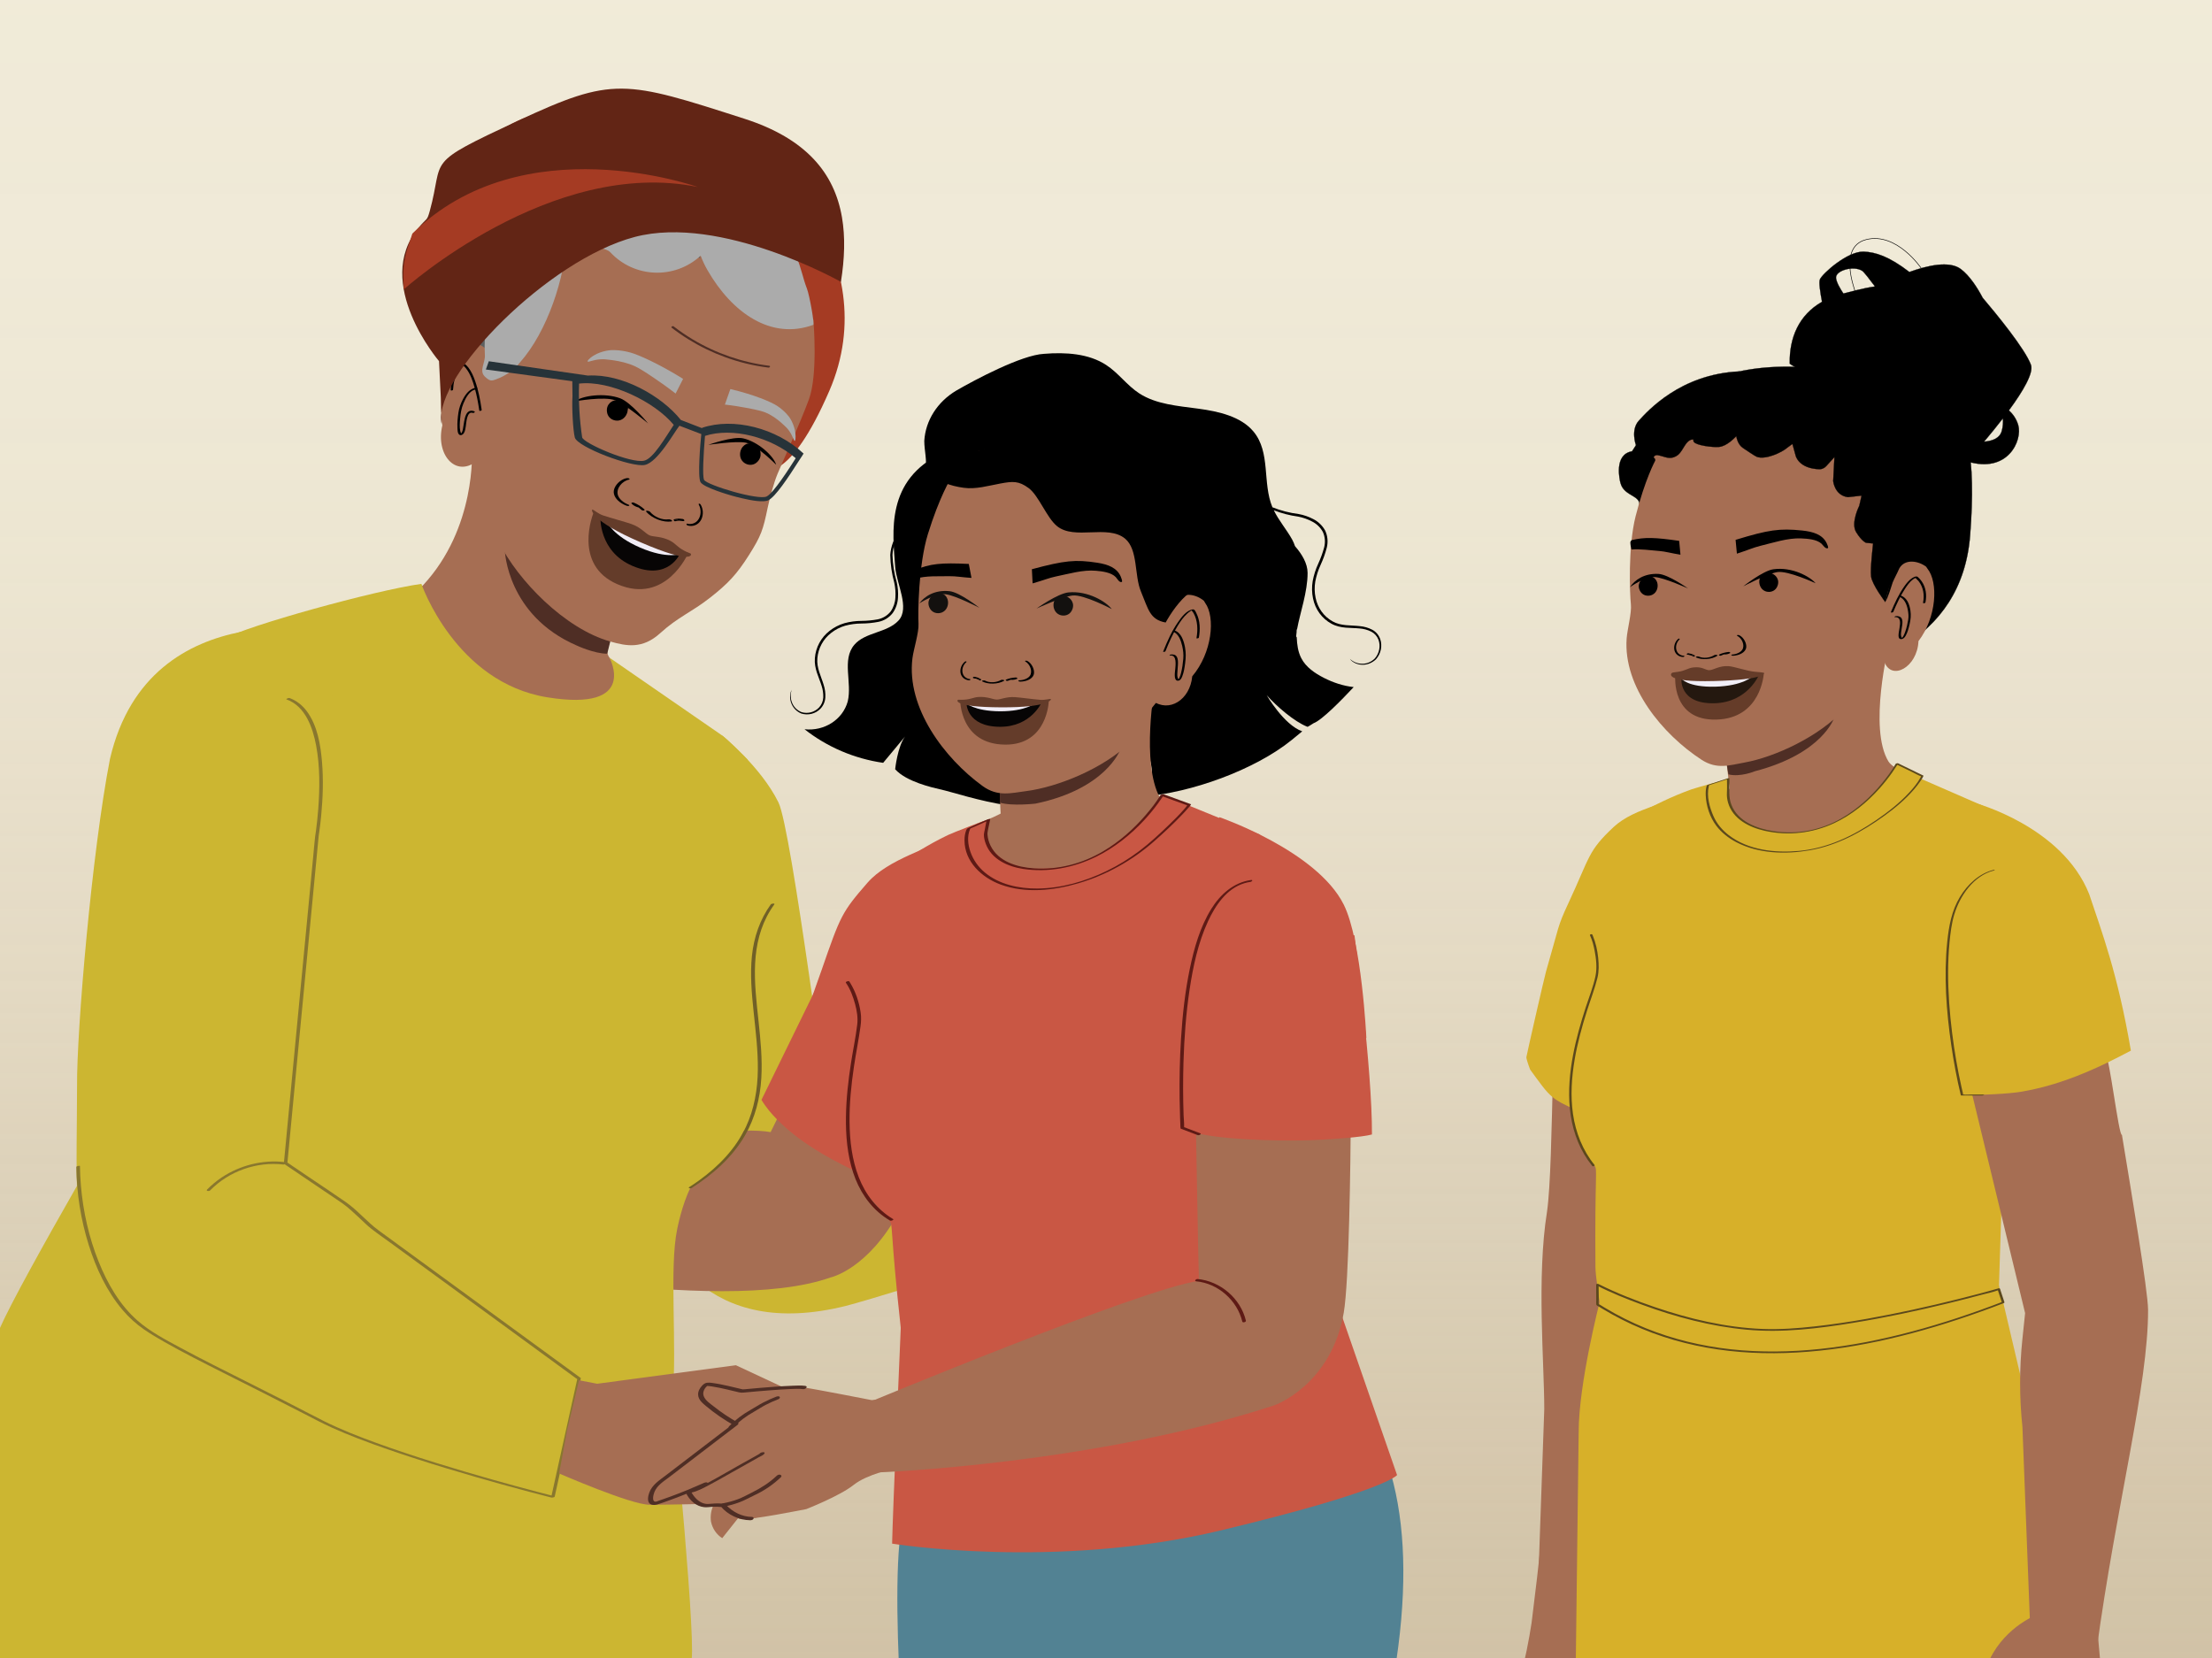<?xml version="1.0" encoding="UTF-8"?>
<svg xmlns="http://www.w3.org/2000/svg" xmlns:xlink="http://www.w3.org/1999/xlink" viewBox="0 0 1334 1000">
  <defs>
    <style>
      .cls-1 {
        stroke-width: .14px;
      }

      .cls-1, .cls-2, .cls-3, .cls-4 {
        stroke: #000;
        stroke-miterlimit: 10;
      }

      .cls-2 {
        stroke-width: .14px;
      }

      .cls-3 {
        stroke-width: .14px;
      }

      .cls-5 {
        fill: #622515;
      }

      .cls-6 {
        fill: #13110f;
      }

      .cls-7 {
        fill: #273339;
      }

      .cls-8 {
        fill: #5e5f5f;
      }

      .cls-9 {
        fill: #010101;
      }

      .cls-10 {
        fill: #653c29;
      }

      .cls-11 {
        fill: #ababab;
      }

      .cls-12 {
        fill: #f1edf6;
      }

      .cls-13 {
        fill: #f1eef7;
      }

      .cls-14 {
        fill: #745245;
      }

      .cls-15 {
        fill: #643c2a;
      }

      .cls-16 {
        fill: #a66e53;
      }

      .cls-17 {
        fill: #c95744;
      }

      .cls-18 {
        fill: url(#linear-gradient);
        opacity: .5;
      }

      .cls-19 {
        fill: #070505;
      }

      .cls-20 {
        fill: #5e1a15;
      }

      .cls-21 {
        fill: #d7b029;
      }

      .cls-22 {
        fill: #528293;
      }

      .cls-4 {
        fill: none;
        stroke-width: .34px;
      }

      .cls-23 {
        fill: #ccb631;
      }

      .cls-24 {
        fill: #f2ebd1;
      }

      .cls-25 {
        fill: #24180f;
      }

      .cls-26 {
        fill: #706027;
      }

      .cls-27 {
        fill: #a53b23;
      }

      .cls-28 {
        fill: #5b481c;
      }

      .cls-29 {
        fill: #4f2e25;
      }

      .cls-30 {
        fill: #89772e;
      }
    </style>
    <linearGradient id="linear-gradient" x1="2063.32" y1="278.95" x2="3136.13" y2="278.95" gradientTransform="translate(377.03 -2098.07) rotate(90) scale(1 -1)" gradientUnits="userSpaceOnUse">
      <stop offset="0" stop-color="#f0ebe0"/>
      <stop offset=".18" stop-color="#eee8dd" stop-opacity=".99"/>
      <stop offset=".33" stop-color="#e8e1d4" stop-opacity=".97"/>
      <stop offset=".46" stop-color="#ded4c5" stop-opacity=".93"/>
      <stop offset=".59" stop-color="#d0c2b0" stop-opacity=".88"/>
      <stop offset=".72" stop-color="#bdab95" stop-opacity=".82"/>
      <stop offset=".84" stop-color="#a78e73" stop-opacity=".73"/>
      <stop offset=".96" stop-color="#8d6d4d" stop-opacity=".64"/>
      <stop offset="1" stop-color="#83603d" stop-opacity=".6"/>
    </linearGradient>
  </defs>
  <g id="Layer_5" data-name="Layer 5">
    <polyline class="cls-24" points="1362.18 1057.34 1362.18 -38.29 -34.78 -38.29 -34.78 1057.34"/>
    <polyline class="cls-18" points="1354.61 1034.52 -42.65 1034.52 -42.66 -38.29 1354.61 -38.29"/>
  </g>
  <g id="Layer_3" data-name="Layer 3">
    <path class="cls-23" d="M435.57,443.62s23.28,18.77,33.89,40.31c8.01,16.24,29.99,191.26,34.59,215.03-6.85,7.23,46.86,32.98,41.24,41.23-13.09,19.22-25.1-.58-31.11,21.85-4.55,16.96-38.99,3.84-39.88,21.39-16.93-4.75-37.98-18.67-44.67-29.52-7.22-11.72-24.28-45.93-24.28-45.93l30.21-264.36Z"/>
    <path class="cls-23" d="M468.51,597.73l27.25,73.41,210.52-26.21c-4.81,15.95,8.61,56.19,14.34,77.44,0,0-187.14,59.44-210.66,65.28-83.19,20.64-112.86-34.44-121.14-70-4.76-20.47,3.43-112.79,17.73-126.72,3.26-3.18,62.72,7.34,61.97,6.81Z"/>
    <path class="cls-16" d="M545.04,719.16c-10.45-2.85-20.14-13.27-29.85-17.97-6.88-3.33-13.52-7.2-19.83-11.51-7.01-4.79-13.75-4.44-19.41-10.78-2.05-2.29-3.99-4.76-5.67-7.39l-5.53,11.29c-29.97-5.91-191.52,17.69-191.52,17.69l-7.48,57.92s167.37,36.14,235.13,12.04c0,0,22.52-4.73,41.52-39.98,1.7-3.15,3.54-6.74,5.49-10.65-.95-.18-1.91-.39-2.86-.65Z"/>
    <path class="cls-17" d="M468.9,675.44c12.74,12.86,28.6,21.99,44.74,29.86,5.34,2.6,10.74,5.08,16.28,7.21,4.88,1.88,9.98,3.73,15.15,4.7,22.11-44.73,55.68-125.03,55.68-125.03l-40.14-60.53c-21.34,6.89-36.8-3.42-45.4,17.29l-55.98,114.39c2.64,4.46,6.09,8.5,9.67,12.12Z"/>
    <path class="cls-14" d="M454.45,583.78c-.12-.03-.24-.06-.37-.08.13-.05.26-.1.38-.15.04.08.04.16-.02.23Z"/>
    <path class="cls-14" d="M453.32,583.72c-.17,0-.33,0-.5,0,.16-.16.33-.16.5,0Z"/>
    <path class="cls-8" d="M284.21,121.74c9.2-8.21,21.53-12.28,32.28-6.54,4.66-22.52,29.4-30.74,51.95-26.21,11.46,2.84,22.1,10.75,33.83,9.45,7.32-.8,13.66-4.94,20.47-8.04,28.39-12.4,61.67,17.24,77.15,44.09,15.48,26.85,4.71,50.34-12.31,76.21-7.91,12.03-8.77,19.37-13.5,33.08-4.46,12.93-18.15,35.72-21.33,48.86-3.18,13.13,14.23,31.64.69,29.63l-140.73-50.34c-22.47-.71-34.7-10.37-41.34-31.85-4.21-14.52-1.68-14.56.75-29.44,2.71-19.57-13.47-38.49-7.9-57.45,3.13-12,11.25-22.63,19.98-31.44Z"/>
    <path class="cls-27" d="M266.43,116.8s55.73-13.28,118.61,8.72c62.88,22,85.28,68.79,90.02,99.74,4.74,30.95-14.13,57.99-14.13,57.99,0,0,15.12,8.09,39.21-47.5,35.12-81.04-39.63-151.99-60.56-156.51-20.93-4.52-122.65-50.66-173.15,37.56Z"/>
    <path class="cls-16" d="M284.59,271.47s2.86,46.83-29.55,81.59c-3.67,3.93-39.35,19.33-39.35,19.33l43.17,25.6c24.4,11.94,81.74,60.07,108.72,56.93l23.74-36.33s-25.16-18.84-25.03-25.18c.13-6.34,16.36-51.92,16.36-51.92"/>
    <path class="cls-29" d="M368.61,384.59s-10.34-4.32-17.26-8.16c-6.92-3.85-19.73-6.42-46.88-44.18,0,0,1.38,38.84,43.17,57,0,0,10.72,5.03,18.56,5l2.42-9.65Z"/>
    <path class="cls-16" d="M459.53,172.04c.12.16.25.32.38.49-.1-.29-.2-.6-.25-.89l-.13.4ZM476.61,181.74c.18.34.4.68.63,1.02l.11-.33s-.61-1.09-.74-.69ZM300.87,326.98c11.44,23.11,39.77,52.2,67.17,59.93,9.82,2.77,19.38,4.7,30.11-5.04,10.84-9.85,18.91-12.63,30.09-21.4,10.73-8.41,16.08-14.07,23.35-25.55,7.52-11.88,8.59-15.3,11.38-28.7,1.25-5.99,3.66-14.88,5.89-20.29,2.57-6.25,13.66-30.57,19.03-45.21,5.37-14.64,2.74-46.45,2.74-46.45.46-4.29-5.75-3.99-6.86-7.91l-1.74-.58s.74.69.34,1.89c-2.1-1.07-3.9-3.01-5.14-4.9l-.02.07c-3.02.33-5.23-1.74-6.74-4.47-.13.4.03,1.34.47,1.49-2.75-.47-4.96-2.54-6.17-4.72-.13.4.04,1.35-.09,1.75-1.86-1.02-3.49-2.71-4.78-4.34.22.66,10.56,2.41,10.47,2.69-2.74-.47-.05,1.4-1.56-1.33l-1.66-2.21c-2.31-.33-2.67,1.01-3.88-1.17.3.54.27-4.8.14-4.4-2.61-.87-1.84-.81-3.62-2.73-.13.4-7.99.22-8.12.62-2.18-.73-2.27,1.46-3.48-.72.3.54,2.13-1.15,2.43-.61-2.74-.47-4.29.88-5.8-1.85.3.55-7.15-7.26-7.15-7.26-2.75-.47-2.58.5-4.22-1.83.61,1.09-11.81-4.77-11.64-3.82-2.18-.73,1.5,9.37.16,7.59-.13.4-4.61-2.87-4.61-2.87-2.31-.33.29,2.76-.92.58-.13.4-.1,1.74.34,1.89-3.01.33-5.8-1.49-7.87-3.96.6,1.09.77,2.04,1.08,2.58-2.18-.73-4.05-.91-5.7-3.23-.13.4.34,1.89.77,2.03-2.45.07-4.93-1.2-6.7-3.12-.13.4.47,1.49.77,2.03-1.87-.18-3.61-.76-4.95-2.54l.77,2.03c-1.74-.58-3.31-.22-5.66-1.89-.13.4.61,1.09.47,1.49-1.31-.44-3.05-1.02-4.22-1.85-.13.4.91,1.63.47,1.49-1.74-.58-3.31-.22-5.22-1.74.3.54.47,1.49.77,2.03-1.74-.58-3.62-.76-5.09-2.14-.13.4.04,1.34.34,1.89-1.74-.58-3.31-.22-5.23-1.74-.13.4.47,1.49.78,2.03-1.74-.58-3.62-.76-5.23-1.74-.13.4.61,1.09.91,1.64-1.74-.58-3.62-.76-5.53-2.29-.27.8.03,1.34-.1,1.74-1.31-.44-2.04-1.12-3.35-1.56l-2.45.07c-8.76,5.96-29.49-8.13-29.49-8.13-17.1,6.29-17.43,67.54-19.54,75.27-2.1,7.74-7.12,8.42-7.12,8.42-1.24-3.52-6.66,3.87-6.9.23-.37-3.23,1.7-6.54,1.32-9.77-1.78-7.7-11.16-8.61-17.28-6.21l-1.24,1.05c-9.68,6.81-11.75,37.33-9.58,47.31-4.2,17.48,7.81,31.36,20.29,21.87l.16,7.41"/>
    <g>
      <path class="cls-9" d="M403.15,313.2c-3.77.6-8.53-1.42-11.1-4.49-.57-.68-3.1-1.05-2.3-.09,3.4,4.05,10.34,6.65,15.2,5.87.48-.08.51-.42.06-.76-.48-.36-1.34-.61-1.85-.52"/>
      <path class="cls-9" d="M388.65,307.23c-1.82-1.73-4.06-3.08-6.41-4.07-.34-.14-.85-.16-1.18-.02-.26.11-.39.34-.17.58.9,1.01,2.23,1.74,3.54,2.16.41.13.99.21,1.34-.06.32-.25,0-.6-.33-.7-1.08-.34-2.11-.92-2.86-1.75-.45.19-.9.37-1.36.56,2.1.89,4.1,2.11,5.72,3.66.32.31.91.38,1.33.29.31-.07.7-.33.38-.64"/>
      <path class="cls-9" d="M378.97,304.33c-2.8-1.01-5.71-3.34-6.4-5.92-1.03-3.89,2.61-8.3,6.82-9.16.46-.09.35-.45-.01-.66-.47-.28-1.13-.29-1.61-.19-3.67.75-7.04,4.24-7.58,7.39-.5,2.94,1.55,5.8,4.66,7.74.93.58,1.94,1.1,2.99,1.48.42.15,1.24.28,1.56.02.33-.27-.02-.54-.42-.69"/>
      <path class="cls-9" d="M408.8,313.5c-.04-.37.31-.49.53-.41.76.27,1.61.32,2.43.02.15.39.29.77.44,1.16-1.58-.34-3.28-.36-4.95.1-.33.09-.68-.16-.86-.44-.13-.21-.21-.63.13-.72"/>
      <path class="cls-9" d="M406.52,313.19c1.87-.51,3.76-.47,5.53-.08.26.06.54.3.64.59.08.23.03.48-.21.57"/>
      <path class="cls-9" d="M414.54,315.84c1.86.54,4.43.04,6.04-1.77,2.43-2.74,2.42-6.95.81-9.76-.18-.31.05-.55.33-.55.37,0,.69.32.88.64,1.41,2.45,1.74,5.77.44,8.66-1.22,2.7-3.63,4.07-6.09,4.15-.73.02-1.48-.05-2.18-.25-.28-.08-.74-.38-.76-.76-.03-.38.28-.45.54-.37"/>
    </g>
    <path d="M451.39,267.45c2.83-.45,5.61,1.61,6.73,3.54.26.45.64,1.69.57,3.44-.08,2.23-1.66,4.26-3.4,5.23-2.33,1.3-5.27.68-7.11-1.07-2.49-2.36-2.27-6.24-.67-8.58.29-.43,1.59-2.21,3.88-2.57"/>
    <path d="M427.12,268.31s14.86-5.34,21.07-3.93c9.07,2.06,18.26,10.53,19.92,15.93,0,0-11.89-12.05-18.32-13.32-6.15-1.21-22.67,1.32-22.67,1.32Z"/>
    <path d="M377.82,243.9c-2-2.06-6-3.01-8.05-2.14-.48.2-1.8.81-2.79,2.25-1.27,1.83-1.23,4.4-.42,6.23,1.08,2.44,3.81,3.7,6.32,3.42,3.41-.39,5.56-3.63,5.69-6.46.02-.52.81-1.27-.81-2.94"/>
    <path d="M390.93,255.47s-10.47-12.88-16.94-15.26c-9.45-3.46-22.7-1.67-27.3,1.85,0,0,17.76-3.22,24.35-.6,6.3,2.5,19.9,14,19.9,14Z"/>
    <path class="cls-11" d="M440.46,234.64c-.63,1.77-1.25,3.54-1.88,5.32-.48,1.35-.95,2.7-1.42,4.05,5.22.59,9.61,1.33,12.9,1.96,6.95,1.33,10.49,2.04,14.1,4.01,3.79,2.07,6.69,4.69,7.82,5.72,1.58,1.45,2.66,2.39,3.78,3.94,2.45,3.36,2.89,6.3,3.5,6.28.55-.02.54-2.48.54-2.73-.06-6.2-3.43-11.06-3.68-11.44,0,0-2.5-3.73-7.51-7.01-3.45-2.26-13.68-6.67-28.14-10.09"/>
    <path class="cls-11" d="M411.95,228.5c-.85,1.67-1.7,3.35-2.55,5.03-.65,1.28-1.31,2.55-1.96,3.82-4.91-3.8-9.23-6.84-12.53-9.06-6.96-4.7-10.54-7.08-15.16-8.67-4.85-1.67-9.38-2.27-11.14-2.49-2.48-.31-4.13-.55-6.3-.43-4.71.25-7.39,1.85-7.89,1.35-.45-.46,1.48-2.08,1.68-2.24,4.9-4.05,11.57-4.57,12.08-4.62,0,0,5.05-.46,11.89,1.4,4.71,1.28,16.88,6.57,31.89,15.91"/>
    <path class="cls-9" d="M290.49,247.19c-.86-5.94-1.99-11.91-4.01-17.58-.98-2.76-2.19-5.55-3.99-7.89-.67-.87-1.54-1.89-2.58-2.34-1.14-.49-2.16.76-2.86,1.52-3.56,3.86-5.01,9.17-5.28,14.3-.03.61,1.42.33,1.45-.17.22-4.12,1.15-8.27,3.4-11.78.76-1.18,1.97-2.69,2.96-3.36l-.89.18c-.22-.06,0-.02.08.04.14.12.36.2.52.31.66.46,1.27,1.14,1.78,1.79,2.63,3.34,4.05,7.64,5.19,11.67,1.27,4.49,2.11,9.09,2.78,13.7.07.51,1.53.17,1.45-.39h0Z"/>
    <path class="cls-9" d="M286.02,248.03c-6.72-2.36-5.84,8.82-7.3,12.34-.11.26-.36.94-.69.99.25-.04-.03-.11-.11-.33-.14-.37-.26-.72-.35-1.11-.49-2.33-.29-4.87-.09-7.22.29-3.38.72-6.3,2-9.39,1.35-3.24,3.66-7.96,7.61-8.41.81-.09,1.11-1.2.12-1.08-3.83.44-6.34,3.75-8.01,6.93-1.33,2.55-2.31,5.21-2.73,8.05-.45,3.04-.77,6.15-.61,9.22.06,1.21.03,3.47,1.23,4.22.99.61,2.14-.2,2.67-1.03.74-1.17.92-2.71,1.14-4.04.36-2.2.57-9.43,4.27-8.13.63.22,1.7-.69.83-.99h0Z"/>
    <path class="cls-11" d="M486.68,174.16c-.13-.33.06.14,0,0-2.51-6.4-3.52-12.8-6.31-19.08-2.73-6.16-5.5-11.79-8.57-17.78-.18-.35-5.23-1.75-5.42-2.11-.04-.07-.16-.29-.2-.37-.1-.19-.2-.37-.3-.56-.23-.43-.47-.86-.7-1.3-21.52-16.52-50.3-25.25-78.61-23.7-54.99,3-97.14,50-94.15,105,.25,4.71-3.68,9.36,0,12.89,3.68,3.53,4.49,2.43,9.25.62,4.64-2.11,8.73-5.27,11.94-9.23,16.35-18.36,27.38-51.3,28.15-75.86,1.74,5.1,22.56,5.42,26.22,9.38,14.48,15.66,38.91,16.63,54.57,2.15,1.14,3.04,2.52,5.97,4.14,8.78,14.8,25.71,38.32,42.23,63.72,32.96.93-.34-2.19-17.74-3.74-21.79Z"/>
    <path class="cls-7" d="M345.14,229.94l.11,8.99c-.44,6.81.33,20.83,1.41,24.94,1.52,5.75,34.48,18.27,42.3,16.53,7.82-1.74,17.62-19.74,20.8-23.63l13.18,5.03c-.64,6.13-2.26,25.67-.5,28.94,1.76,3.27,17.29,7.74,19.04,8.24,1.46.4,3.5.96,5.75,1.48,5.95,1.43,13.32,2.7,16.18,1.24,4.25-2.16,11.67-13.23,18.39-23.79l1.08-1.65c.24-.4.48-.66.53-.79h0l1.21-1.91c-16.38-15.38-42.22-21.94-61.23-15.54l.06.24-12.84-4.97c-11.64-14.54-35.49-28.03-56.04-26.77h0l-59.78-8.64-1.78,4.97,52.13,7.07ZM424.61,289.39c-1.1-2.04-.35-15.85.56-26.5,16.44-5.29,39.71.66,54.67,13.42l-.09.25c-3.61,5.66-13.19,20.73-17.37,22.86-4.94,2.5-35.76-6.73-37.79-9.98l.02-.05ZM351.08,263.78c-1.59-10.73-2.21-21.58-1.86-32.42,18.63-2.21,45.63,10.96,57.1,24.89-4.88,7.28-12.27,20.37-17.87,21.6-8.06,1.8-36.43-10.44-37.37-14.07h0Z"/>
    <path class="cls-5" d="M264.75,217.79s-40.09-46.96-12.43-80.33c5.31-6.41,5.12-3.93,6.85-10.15,9.04-32.65-4.37-27.58,53.13-54.44,57.5-26.85,64.42-24.48,136.69-1.24,37.27,11.99,54.22,32.86,58.78,59.41,2.05,11.93,1.6,25.01-.63,38.95,0,0-72.21-40.83-124.39-27.07-52.19,13.76-120.23,83.12-116.65,111.5,1.01,7.97-1.34-36.63-1.34-36.63Z"/>
    <path class="cls-27" d="M243.49,174.55s88.94-79.99,177.37-61.75c0,0-105.56-37.74-172.19,28.08l-2.91,8.93c-1.81,5.56-2.65,11.38-2.48,17.22l.21,7.52Z"/>
    <path class="cls-23" d="M416.49,1003.27c4.66-2.86-10.94-158.78-10.89-159.36,2.87-33.43-2.13-78.8,2.81-102.67,0,0,2.83-14.76,8.08-25.07,0,0,18.62-11.69,25.09-21.76,6.93-10.77,13.37-24.44,15.73-37.05,2.78-14.82,4.15-49.42,4.46-64.48.29-14.49.15-28.94-.54-43.42-.66-13.98-1.4-27.95-1.81-41.93-.59-20.25-10.73-29.19-8.56-49.39-3.28-3.07-11.73-11.72-15.28-14.52l-68.05-47s18.01,32.91-37.46,23.94c-55.47-8.97-75.94-68.42-75.94-68.42-27.87,3.84-106.26,25.55-118.8,33.12-20.02,12.01-52.28,266.7-52.28,266.7,0,0-70.19,119.38-83.39,149.67-13.2,30.3-26.58,160.48-26.58,160.48v52.41"/>
    <path class="cls-29" d="M463.93,220.61c-16.33-2.05-32.18-7.51-46.29-15.98-3.96-2.38-7.77-4.99-11.43-7.81-.53-.41-1.78.34-1.11.86,13.1,10.1,28.26,17.42,44.31,21.42,4.62,1.15,9.31,2.02,14.03,2.61.74.09,1.46-.97.49-1.09h0Z"/>
    <path class="cls-26" d="M464.84,545.46c-6.6,9.18-10.23,19.9-11.38,31.11-1.15,11.21-.14,22.52,1.03,33.68,1.21,11.58,2.67,23.19,2.54,34.86-.13,11.83-2.11,23.68-7.15,34.46-6.19,13.25-16.57,23.93-28.34,32.4-1.88,1.36-3.8,2.65-5.75,3.91-1.3.84.71,1.03,1.4.59,12.76-8.22,24.52-18.51,32.16-31.79,6.03-10.48,9.03-22.24,9.77-34.25.72-11.65-.46-23.31-1.7-34.89-1.22-11.39-2.59-22.87-2.03-34.34s3.17-22.36,9.1-32.01c.78-1.27,1.61-2.51,2.48-3.72.57-.79-1.71-.56-2.12,0h0Z"/>
    <path class="cls-22" d="M598.09,1199.1c28.29,1.14,56.58,2.37,84.86,3.7,28.13,1.32,56.26,2.72,84.39,4.22,8.48.45,16.96.92,25.43,1.39,11.18-62.36,28.54-115.51,35.9-143.18,27.82-104.6,21.56-175.35-10.32-219.95l-271.42,18.25-1.63,48.89c-10.41,39.67,1.02,163.56,10.1,285.04,14.23.52,28.45,1.07,42.68,1.65Z"/>
    <path d="M550.11,301.71c2.32-6.18,6.82-11.67,8.01-18.1,1.07-5.81-.69-11.75-.71-17.67.73-12.32,7.9-23.6,19.31-30.38,11.36-6.58,39.38-21.46,52.85-22.15,13-1.07,27.02-.21,37.58,6.75,7.45,4.86,12.45,12.25,19.89,17.08,10.12,6.61,23.29,7.58,35.65,9.24,12.36,1.67,25.66,4.72,33.21,13.74,10.55,12.61,5.3,30.93,11.46,45.73,5.06,2.02,10.38,3.4,15.84,4.08,3.08.57,6.05,1.59,8.8,3.04,2.98,1.5,5.44,3.86,7.1,6.8,1.58,3.21,1.94,6.95,1.02,10.56-.92,3.5-2.15,6.93-3.68,10.24-1.48,3.2-2.56,6.56-3.21,9.99-.56,3.3-.51,6.65.17,9.85,1.23,6.13,4.95,11.31,10.26,14.26,5.05,2.88,10.96,2.23,16.33,2.86,2.67.22,5.24.96,7.58,2.18,2.21,1.18,3.9,3.14,4.78,5.55,1.46,4.13.48,8.89-2.55,12.29-4.11,3.92-10.21,4.39-14.44,1.1-.49-.4-.91-.87-1.26-1.4,1.82,1.77,4.22,2.82,6.79,2.97,3.01.21,6.03-.96,8.25-3.2,2.72-3.16,3.57-7.52,2.18-11.28-.82-2.13-2.35-3.86-4.34-4.88-2.21-1.1-4.63-1.75-7.13-1.93-5.11-.55-11.32.23-16.9-2.86-5.73-3.12-9.76-8.65-11.1-15.24-.71-3.41-.78-6.96-.19-10.48.66-3.58,1.78-7.09,3.32-10.43,1.48-3.21,2.69-6.53,3.6-9.92.81-3.19.51-6.51-.84-9.37-1.5-2.69-3.73-4.83-6.45-6.19-2.63-1.4-5.46-2.4-8.41-2.97-5.05-.68-9.96-1.98-14.67-3.8,3,6.19,7.73,11.64,11.1,17.7.66,1.2,1.2,2.54,1.68,3.94,4.26,4.89,7.56,10.46,7.59,16.09.04,11.49-4.54,24.05-6.3,33.78-.18.3-.32.64-.32,1.09,0,.25,0,.51,0,.77-.14.94-.23,1.84-.29,2.71.13.17.22.38.36.53.17,4.35.73,8.68,2.75,12.6,2.82,5.49,8.27,9.11,13.61,11.85,5.53,2.83,11.72,4.9,17.99,5.57-7.32,7.84-19.24,20.02-24.19,21.79-.3.11-3.47,2.33-3.72,2.16-7.87-3.06-18.61-12.37-24.57-19.08,0,0,10.35,17.91,21.45,21.82l-6.28,5.16c-22.31,18.12-60.95,31.98-89.64,34.13,5.67-5.61,6.3-14.74,4.04-22.4-2.81-7.45-5.48-13.71-9.83-20.38-2.97-5.35,7.42-11.61,7-17.73-.6-.08-1.26-.12-1.82-.23l-108.96-93.37c-13.34-7.44-34.39-11.05-29.73-24.6Z"/>
    <path d="M590.48,280.84c-4.52,1.15-10.97-2.36-16.65,1.38-1.61,1.06-4.07-10.15-5.39-9.07-34.59,16.22-30.09,47.95-28.55,68.98.8,10.02,8.91,24.53,2.03,32.07-6.88,7.54-20.18,7-26.7,14.69-7.68,9.03-1.22,22.77-3.97,34.16-3.05,10.96-14.08,18.06-26.05,16.77,13.61,10.72,30.01,17.73,47.41,20.25l13.22-15.9c-4.58,6.13-5.98,19.77-5.98,19.77,6.71,7.56,22.86,11.14,26.84,12.04,17.15,3.87,57.3,20.12,107.21,6.53-22.05-61.09-45.09-143.28-67.13-204.36"/>
    <path d="M477.47,416c-.83,2.4-.81,5.01.04,7.4.97,2.81,3.13,5.05,5.9,6.11,3.76,1.13,7.83.05,10.54-2.8,1.52-1.64,2.42-3.76,2.54-5.99.1-2.47-.26-4.93-1.06-7.27-1.48-4.86-4.52-10.15-4-16.49.49-6.5,3.71-12.49,8.87-16.48,2.66-2.09,5.69-3.65,8.94-4.61,3.34-.92,6.78-1.39,10.24-1.4,3.32-.02,6.64-.33,9.91-.94,3.05-.62,5.79-2.29,7.74-4.72,1.74-2.49,2.73-5.42,2.86-8.45.2-2.97-.02-5.96-.66-8.87-1.52-5.47-2.33-11.12-2.43-16.8.32-5.07,2.15-9.93,5.25-13.95,2.61-3.17,5.81-5.81,9.41-7.78,2.62-1.52,5.12-3.22,7.5-5.09,1.94-1.68,3.52-3.73,4.65-6.03l-.08.5c-.15.48-.34.95-.59,1.38-.88,1.76-2.11,3.33-3.61,4.6-2.33,2-4.82,3.8-7.44,5.4-3.44,2.01-6.47,4.63-8.96,7.74-2.88,3.84-4.55,8.45-4.8,13.25.17,5.56,1.03,11.07,2.57,16.41.69,3.03.94,6.15.75,9.25-.15,3.33-1.24,6.56-3.14,9.3-2.15,2.78-5.24,4.7-8.69,5.38-3.37.65-6.79.99-10.21,1-3.32.01-6.62.46-9.82,1.32-3.05.89-5.91,2.35-8.41,4.32-4.81,3.7-7.84,9.26-8.35,15.31-.55,5.79,2.27,10.86,3.78,15.98.83,2.5,1.18,5.14,1.02,7.78-.17,2.5-1.21,4.86-2.94,6.67-2.99,3.07-7.46,4.19-11.55,2.9-4.94-2.05-7.68-7.38-6.46-12.6.15-.61.4-1.19.72-1.73Z"/>
    <path class="cls-16" d="M698.41,406.02s-12.73,40.95-1.17,72.25c1.61,4.36,19.09,21.14,19.09,21.14l-11.11,10.11c-19.18,12.23-41.99,17.75-64.58,15.03-.21-.03-.43-.05-.64-.08-15.46-1.92-29.93-8.55-41.69-18.77l-9.98-8.68s20.96-6.95,22.15-12.3c1.2-5.35-3.24-45.98-3.24-45.98"/>
    <path class="cls-16" d="M602.78,419.57c2.29,23.97-.8,47.27.69,71.3.05.86.09,1.77-.37,2.51-.31.49-.8.84-1.27,1.18-1.74,1.24-3.48,2.48-5.22,3.71.72,4.96-8.1,11.98-4.68,15.79,6.79,7.55,21.53,11.75,31.65,12.89,26.51,2.98,62.32-11.07,80.76-27.1,2.21-1.93,6.23-7.46,5.72-10.15-.5-2.63-9-5.73-10.54-8.56-11.51-21.13-3.04-67.68-3.04-67.68"/>
    <path class="cls-29" d="M675.52,452.29s-8.48,23.53-50.96,32.37c0,0-14.29,1.67-21.53-.58l-.04-9.32,72.53-22.47Z"/>
    <g>
      <path class="cls-16" d="M695.05,422.61c.19-4.14,4.88-7.78,4.94-11.48.18-10.85,1.49-21.63,2-32.46,1.18-2.72,2.22-5.84,3.01-7.75,1.26-2.66,3.18-5.65,4.45-8.3,3.78-6.07,12.06-4.11,16.6-.26l.75,1.26c6.29,8.66,4.22,30.09-7.79,44.28-1.34,14.25-14,22.13-23.96,14.73Z"/>
      <path class="cls-16" d="M550.25,397.13c.68-5.48,4-15.7,3.67-20.98-.37-6.1-.05-35.46,5.64-53.93,6.93-22.51,13.82-33.65,13.82-33.65.86-3.8-8.71-2.16-6.61-5.19h1.66s-.83.39-.84,1.53c2.11-.31,4.21-1.43,5.83-2.69,0,.06,0,.06,0,.06,2.49,1.16,4.98.04,7.07-1.85,0,.38-.42,1.14-.84,1.14,2.49.4,4.98-.73,6.66-2.24,0,.38-.43,1.14-.43,1.52,1.89-.33,3.78-1.3,5.36-2.32-.31.4-6.25-.48-8.68-.72.12-.18.3-.4.65-.72l2.07-1.4c2.07.4,1.99,1.65,3.66.14-.42.38,1.17-4.19,1.17-3.81,2.49.02,1.81-.15,3.9-1.28,0,.38,6.77,2.53,6.77,2.9,2.07.01,1.51,1.91,3.19.4-.31.28-.98-.74-1.48-1.13,2.16.5,3.11,1.79,5.07.02-.42.38,8.24-4.12,8.24-4.12,2.49.4,2.06,1.18,4.15-.33-.84.76,11.5-.63,11.08.13,2.07.01-4.02,7.58-2.35,6.45,0,.38,4.78-1.11,4.78-1.11.88.17.81.6.59.92-.07.46-.44,1.36-.81,1.36,2.48,1.16,5.39.42,7.89-1.09-.84.76-1.26,1.52-1.67,1.89,2.08.01,3.73.41,5.82-1.1,0,.38-.84,1.52-1.26,1.51,2.07.78,4.56.41,6.64-.71,0,.38-.84,1.14-1.25,1.51,1.65.39,3.32.4,4.98-.73l-1.25,1.52c1.66.01,2.9.78,5.4.04,0,.38-.84.76-.84,1.14,1.25,0,2.91.02,4.15-.35,0,.38-1.25,1.13-.84,1.14,1.66.01,2.9.78,4.98.04-.42.38-.84,1.14-1.26,1.51,1.66.01,3.32.4,4.98-.35,0,.38-.42,1.14-.84,1.52,1.66.01,2.9.78,4.98.03,0,.38-.84,1.14-1.26,1.51,1.66.01,3.32.4,4.98.03,0,.38-.84.76-1.25,1.13,1.66.01,3.32.41,5.4-.34,0,.76-.42,1.14-.42,1.52,1.24,0,2.08-.36,3.32-.36l2.07.78c5.75,7.66,20.99,23,20.99,23,12.79,10.38-15.98,28.85-16.44,36.08-.35,5.42,10.63,22.66,16.16,30.98-.46,11.54-1.79,23.05-2.05,34.61-.1,4.52-12.63,13.76-12.62,18.55l-10.5,15.96c-16.54,16.43-44.68,27.55-63.37,29.94-9.15,1.17-17.12,3.59-26.3-3.07-23.03-16.71-46-47.22-42.3-76.96Z"/>
      <path class="cls-16" d="M591.7,278.22c-.15.1-.31.2-.47.31.17-.22.34-.45.47-.69v.38Z"/>
      <path class="cls-16" d="M574.24,281.53c-.26.23-.54.46-.84.69v-.32s.84-.76.84-.38Z"/>
    </g>
    <g>
      <path class="cls-9" d="M594.15,410.54c2.68,1.41,6.8,1.16,9.54-.42.61-.35,2.61.03,1.76.53-3.63,2.08-9.54,2.18-12.99.36-.34-.18-.28-.44.16-.57.45-.14,1.17-.1,1.53.1"/>
      <path class="cls-9" d="M606.63,409.92c1.83-.8,3.87-1.2,5.9-1.32.3-.02.68.1.9.29.17.15.2.35-.02.47-.94.5-2.14.7-3.24.66-.35-.01-.8-.1-.99-.39-.18-.27.16-.43.43-.43.91.03,1.83-.13,2.61-.54.29.25.58.51.88.76-1.82.1-3.64.48-5.27,1.19-.32.14-.79.04-1.07-.13-.21-.13-.44-.42-.11-.56"/>
      <path class="cls-9" d="M614.69,410.3c2.38-.02,5.18-.97,6.38-2.67,1.8-2.57.22-6.98-2.72-8.69-.32-.19-.14-.42.18-.48.43-.08.93.08,1.26.28,2.56,1.5,4.19,5.16,3.76,7.6-.4,2.28-2.7,3.83-5.55,4.45-.85.18-1.75.3-2.64.31-.36,0-1.01-.11-1.18-.39-.17-.28.16-.39.49-.39"/>
      <path class="cls-9" d="M589.82,409.3c.13-.26-.1-.44-.29-.44-.64,0-1.29-.18-1.83-.62-.21.24-.43.49-.64.73,1.28.16,2.56.59,3.7,1.35.23.15.56.06.76-.1.15-.12.32-.41.1-.56"/>
      <path class="cls-9" d="M591.61,409.66c-1.27-.85-2.71-1.31-4.14-1.49-.21-.02-.48.08-.64.26-.12.15-.15.34,0,.47"/>
      <path class="cls-9" d="M584.88,409.53c-1.54-.08-3.34-1.11-4.08-2.85-1.11-2.62.01-5.7,1.97-7.33.21-.18.11-.41-.11-.48-.28-.09-.61.05-.83.24-1.7,1.42-2.83,3.76-2.62,6.21.2,2.29,1.65,3.91,3.49,4.6.55.21,1.13.35,1.71.38.23.01.66-.08.77-.35.12-.27-.09-.4-.31-.41"/>
    </g>
    <path d="M551.56,343.85c9.51-3.94,15.81-4.54,32.71-3.73l.06.38c.42,2.15.18.95.6,3.11.32,1.64.63,3.29.94,4.93-5.53-.34-9.6-1.1-13.12-1.02-6.65.15-14.36-.45-20.8,1.58-1.57-2.75-.86-3.46-.4-5.24Z"/>
    <path d="M622.32,343.68c.1,2.19.05.96.16,3.16.08,1.67.17,3.34.26,5.01,5.94-1.67,10.17-3.4,14.03-4.17,7.64-1.54,16.33-4.17,24.16-3.45,3.75.34,9.13.94,11.94,3.81.75.77,2.23,3.59,3.67,2.93.59-.27-.52-2.92-.63-3.19-2.27-5.34-7.62-7.37-14.11-8.38-13.22-2.06-19.81-1.38-39.51,3.91"/>
    <path d="M656.53,253.33c7.18-1.23,14.94-2.17,21.48,1.02,6.92,3.4,8.51,12.65,14.58,17.68,35.3,29.18,18.72,54.02,33.1,81.16-3.05,1.11-5.98,2.65-8.76,4.71-5.4,4.01-10.84,11.89-13.95,17.54-9.64-1.71-10.51-8.22-14.91-18.7-4.08-9.67-1.61-25.24-9.56-31.88-10.55-8.73-30.53,1.12-41.11-7.6-6.17-5.04-10.97-18.38-17-22.85-6.03-4.47-9.64-4.16-16.99-2.81-7.35,1.34-14.81,3.61-22.2,2.6-7.39-1.01-18.7-3.92-18.63-11.38,28.89-12.48,62.93-24.19,93.95-29.48Z"/>
    <path class="cls-17" d="M536.33,735.13c2.2,2.18.53,8.12,6.9,65.73,1.15,10.44,2.78,49.39,1.51,59.5,9.25,1.97,10.35,2.53,19.81,3.13,41.35,2.62,82.38-7.24,121-21.29,33.03-12.01,64.7-27.31,96.17-42.91l-1.2-2.2-20.65-293.73-56.7-23.15-2.52-1.14-1.85,2.99c-10.56,16.23-36.96,38.35-56.89,40.8-5.84.72-12.01,1.08-18.33,1-17.62-.23-33.42-12.9-28.27-29.29.18-.57-21.16,7.87-23.53,9.01-12.71,6.11-20.94,11.81-30.37,17.54-6.53,3.97-11.97,9.54-15.62,16.26-6.58,12.13-14.56,33.55-12.41,63.85"/>
    <path class="cls-17" d="M543.23,800.86s-4.84,110.68-5.22,130.13c0,0,98.26,15.99,198.29-8,100.03-23.99,106.23-33.36,106.23-33.36l-33.71-97.2-17.68-108.21-236.42,105.8"/>
    <path class="cls-20" d="M699.78,479.65c-2.5,4.23-5.63,8.16-8.82,11.88-7.35,8.57-15.96,16.17-25.7,21.91-12.65,7.47-27.12,11.28-41.83,10.27-9.96-.68-21.4-4.01-26.08-13.72-.98-2.04-1.64-4.27-1.81-6.53-.02-.25-.04-.49-.03-.74,0-.19,0-.21,0-.2.24-2.14.83-4.29,1.24-6.4l.37-1.89c.11-.58-1.5-.05-1.7.04-3.62,1.6-7.23,3.21-10.85,4.81-.91.4-1.45.6-1.83,1.54-.79,1.95-1.09,4.13-1.08,6.22.04,12.89,10.48,22.48,21.77,26.63,14.94,5.5,32.01,3.63,46.98-.78,16.84-4.96,32.53-13.77,45.7-25.37,5.78-5.09,11.44-10.37,16.76-15.94,1.25-1.31,2.48-2.64,3.66-4.02.47-.55,1.26-1.25,1.55-1.92.03-.08.11-.15.16-.22.09-.13-.1-.21-.18-.24-5.43-1.98-10.87-3.97-16.3-5.95-.49-.18-2.43.61-1.78.85,5.43,1.98,10.87,3.97,16.3,5.95l-.18-.24c-.64.95-1.43,1.82-2.21,2.71-2.84,3.24-5.91,6.28-9.01,9.27-5.67,5.46-11.45,10.89-17.74,15.63s-12.78,8.72-19.73,12.1c-12.91,6.28-27.24,10.45-41.67,10.58-11.17.1-23.07-2.36-31.84-9.68-3.96-3.3-6.92-7.53-8.65-12.39-1.52-4.28-2.08-9.36-.29-13.66.09-.22.18-.43.29-.64l-.44.34c3.97-1.76,7.93-3.52,11.9-5.28-.57.01-1.13.02-1.7.04-.39,2.02-.79,4.04-1.18,6.05-.17.87-.44,1.76-.47,2.65-.05,1.87.49,3.86,1.13,5.59,3.48,9.38,13.27,13.75,22.56,15.16,14.99,2.28,30.62-.74,44.14-7.43,10.97-5.42,20.7-13.17,28.98-22.14,2.85-3.1,5.55-6.35,8.04-9.74.82-1.11,1.61-2.23,2.38-3.38.37-.56.97-1.22,1.2-1.86.03-.09.1-.17.15-.25.16-.28-1.82-.17-2.14.38Z"/>
    <path class="cls-9" d="M702.85,392.79c2.1-5.3,4.43-10.54,7.42-15.41,1.62-2.64,3.45-5.26,5.76-7.35.61-.55,1.26-1.08,1.97-1.5.23-.13.42-.24.66-.35.09-.04.43-.18.26-.11.26-.11-.07-.05.15-.04.04,0-.44.03-.43-.01-.04.24,1.04,1.5,1.17,1.75,2.52,4.57,2.67,10.09,1.75,15.11-.06.31,1.36.08,1.43-.26.9-4.92.82-10.23-1.48-14.78-.47-.92-1.03-2.53-2.25-2.31-3.8.69-6.77,4.72-8.79,7.63-3.82,5.48-6.58,11.69-9.03,17.88-.09.23,1.28.11,1.43-.26h0Z"/>
    <path class="cls-9" d="M705.89,395.38c3.92-.41,3.06,5.81,2.88,8.1-.12,1.52-1.19,7.15,1.6,7.07,1.44-.04,2.14-1.4,2.6-2.57,1.01-2.57,1.44-5.41,1.78-8.13.43-3.35.51-6.24-.12-9.55-.72-3.8-2.21-8.62-6.23-10.07-.37-.14-1.69.44-1.17.63,3.5,1.26,4.94,5.35,5.71,8.66.6,2.59.9,5.16.67,7.8-.25,2.89-.64,5.79-1.36,8.6-.26,1-.55,2.02-1,2.95-.14.29-.43.59-.54.89-.01.03-.2.16-.2.21.47,0,.58-.06.34-.17-.07-.05-.14-.12-.2-.18-.2-.49-.47-.84-.56-1.4-.11-.7-.1-1.42-.07-2.12.06-1.7.27-3.4.35-5.1.07-1.58.15-3.45-.66-4.87-.76-1.33-2.16-1.54-3.58-1.4-.65.07-1.25.77-.23.66h0Z"/>
    <path class="cls-6" d="M568.84,358.27c-2.41-1.27-5.25-.21-6.85,1.19-.38.33-1.39,1.26-1.86,2.85-.61,2.03.18,4.34,1.45,5.75,1.69,1.88,4.53,2.23,6.72,1.22,2.97-1.36,3.96-4.91,3.24-7.51-.13-.47-.75-2.48-2.7-3.51"/>
    <path class="cls-6" d="M590.66,366.56s-11.88-9.37-17.99-10.01c-8.91-.94-15.07,3.02-18.26,7.36,0,0,9.73-6.35,15.99-5.5,5.98.8,20.26,8.15,20.26,8.15Z"/>
    <path class="cls-6" d="M638.33,359.66c2.43-1.24,5.25-.13,6.83,1.28.37.33,1.37,1.28,1.82,2.88.58,2.04-.25,4.34-1.53,5.73-1.72,1.86-4.56,2.16-6.74,1.13-2.95-1.4-3.89-4.97-3.13-7.56.14-.47.79-2.47,2.75-3.47"/>
    <path class="cls-6" d="M625.12,367.01s12.83-9.16,19.36-9.74c11.77-1.06,22.66,5.68,26,10.07,0,0-16.91-8.93-23.6-8.18-6.4.72-21.76,7.86-21.76,7.86Z"/>
    <path class="cls-17" d="M576.15,502.91c-14.86,8.75-40.44,15.04-53.01,29.5-15.49,17.81-16.23,19.72-27.64,52.61-5.74,16.55-6.91,16.86-12.62,48.13-.17.93-.93,4.21-2.01,8.77,4.36,1.97,8.09,5.41,11.09,9.33,5.47,7.15,9.08,15.64,12.23,24.01,3.18,8.43,5.77,17.06,8.6,25.6,1.1,3.33,2.22,6.69,3.59,9.9,2.5,5.86,7.16,10.65,11.45,15.23,2.33,2.49,4.63,5,6.72,7.69,1.96,2.51,3.71,4.98,4.64,8.07.52,1.75.8,3.53.95,5.34,5.2-8.56,9.8-17.48,13.75-26.7,7.67-17.9,12.97-36.73,16.49-55.87,3.59-19.52,5.36-39.35,5.93-59.18.57-19.97-.04-39.97-1.29-59.9-1.04-16.54,2.78-26.04,1.13-42.53Z"/>
    <path class="cls-23" d="M379.28,778.7l-203.28-94.34,9.14-174.19,21.68-128.75s-116.5-26.39-140.47,76.18c-10.96,56.15-20.16,164.46-19.88,197.43,0,22.48-.74,50.19.2,66.32-2.55,24.79,11.65,61.15,29.89,69.1,43.72,19.07,96.01,34.54,96.01,34.54,0,0,54.97,11.85,55.89,11.87,47.83,2.18,83.96,18.92,118.68,22.38l16.67,8.97c1.32-25.63,17.83-65.54,15.48-89.5Z"/>
    <path class="cls-30" d="M46.02,703.8c.2,15.95,2.73,31.93,7.52,47.15,4.42,14.06,10.85,27.89,20.45,39.19,3.75,4.41,8.01,8.3,12.77,11.59,3.9,2.69,7.98,5.11,12.09,7.45,11.8,6.71,23.95,12.8,36.07,18.91,16.05,8.1,32.13,16.13,48.1,24.38,5.75,2.97,11.46,6.01,17.37,8.67,5.09,2.29,10.26,4.4,15.47,6.41,11.71,4.53,23.6,8.59,35.54,12.44,12.01,3.87,24.09,7.51,36.22,11.01,9.73,2.8,19.49,5.51,29.28,8.13,4.99,1.33,9.98,2.65,14.98,3.91.23.06.46.12.68.17.38.09,1.85-.11,1.97-.61,1.78-8.05,3.55-16.11,5.33-24.16,2.83-12.81,5.66-25.63,8.48-38.44.64-2.91,1.29-5.83,1.93-8.74.04-.07.02-.13-.05-.17-2.6-1.9-5.2-3.8-7.8-5.7-6.65-4.86-13.3-9.72-19.95-14.57-8.88-6.49-17.77-12.98-26.65-19.46-9.4-6.86-18.79-13.73-28.19-20.59-8.07-5.9-16.15-11.79-24.22-17.69-5.02-3.66-10.03-7.33-15.05-10.99-7.09-5.18-12.7-12.16-19.92-17.16-7.55-5.24-15.23-10.3-22.84-15.45-3.63-2.46-7.27-4.92-10.9-7.38-.38-.26-.77-.5-1.14-.77-.14-.11-.26-.25-.22-.13-.05-.16.05-.5.06-.66.37-3.9.75-7.8,1.12-11.7.74-7.75,1.48-15.5,2.22-23.25.99-10.33,1.98-20.66,2.96-30.98,1.1-11.52,2.2-23.03,3.31-34.55,1.09-11.42,2.19-22.84,3.28-34.27.96-10.02,1.92-20.03,2.88-30.05.7-7.3,1.4-14.59,2.09-21.89.31-3.27.59-6.54.94-9.8.03-.27,0-.05.05-.39.11-.69.21-1.39.31-2.08.46-3.24.84-6.49,1.15-9.74,1.01-10.66,1.38-21.45.5-32.14-.87-10.53-2.78-22.21-9.28-30.87-2.68-3.57-6.16-6.33-10.37-7.85-.47-.17-2.4.61-1.79.83,11.35,4.08,15.85,17,17.87,27.82,2.37,12.63,2.24,25.71,1.27,38.48-.33,4.3-.77,8.6-1.35,12.88-.14,1.01-.28,2.01-.44,3.02-.06.4-.05.31-.09.61-.45,4-.77,8.03-1.15,12.04-.87,9.12-1.74,18.23-2.62,27.35-1.17,12.23-2.34,24.45-3.51,36.68-1.27,13.3-2.55,26.61-3.82,39.91-1.19,12.44-2.38,24.89-3.57,37.33-.92,9.63-1.84,19.26-2.76,28.9-.46,4.79-.92,9.58-1.37,14.37-.02.21-.04.41-.06.62l.06.07c8.24,5.57,16.47,11.14,24.71,16.72,3.51,2.38,7.06,4.7,10.54,7.13,3.56,2.49,6.76,5.61,9.95,8.54,2.5,2.3,4.91,4.81,7.6,6.89,4.04,3.13,8.28,6.05,12.41,9.07,8.83,6.45,17.65,12.89,26.48,19.34,10.79,7.88,21.57,15.76,32.36,23.63,10.02,7.32,20.03,14.63,30.05,21.95,6.52,4.76,13.03,9.52,19.55,14.28l2.26,1.65c.29.21.79.45,1.02.74.04.05-.01-.28-.05.03-.04.33-.15.66-.22.98l-.92,4.18c-2.54,11.49-5.07,22.99-7.61,34.48-2.2,9.96-4.39,19.91-6.59,29.87-.12.56-.25,1.11-.37,1.67.66-.2,1.31-.41,1.97-.61-3.47-.87-6.93-1.78-10.39-2.69-8.8-2.32-17.57-4.71-26.33-7.18-11.72-3.31-23.4-6.74-35.02-10.37-12.29-3.83-24.53-7.86-36.63-12.29-10.33-3.79-20.63-7.82-30.49-12.73-7.9-3.94-15.69-8.12-23.57-12.13-8.02-4.08-16.06-8.13-24.09-12.17-13.16-6.62-26.36-13.17-39.32-20.17-8.77-4.73-17.94-9.53-25.49-16.13-10.83-9.46-18.26-22.45-23.56-35.66-5.89-14.67-9.38-30.35-10.71-46.09-.33-3.85-.51-7.7-.56-11.56,0-.33-2.18-.02-2.17.58h0Z"/>
    <path class="cls-16" d="M766.5,671.6c-14.81-1.81-30.97-2.29-45.53-5.45l1.55,83.67.52,22.71c-33.57,4.29-203.38,75.01-203.38,75.01l10.11,40.49s130.24-4.87,238.92-40.53c0,0,34.09-12.04,41.69-55.75,3.25-18.68,4.07-90.1,4.29-120.16-16.17,4.26-31.71,2.01-48.17,0Z"/>
    <path class="cls-16" d="M349.19,832.46l-7.3,30.56-4.69,25.65s43.12,18.82,54.39,18.86c11.27.05,39.14-.62,39.14-.62-1.79,3.27-2.48,7.09-1.95,10.8.88,4.22,3.34,7.82,6.78,9.98l13.85-17.45c2.11,9.14,10.17,3.47,10.17,3.47l10.41-15.57c2.14,11.45,12.75,4.36,12.75,4.36l7.67-22.67c2.22,4.14,5.17,7.75,8.7,10.64,4.65,3.14,7.43-5.87,7.43-5.87l-14.28-38.59-48.47-22.62-83.67,11.17-10.93-2.11Z"/>
    <path class="cls-16" d="M539.98,885.48c-1.12.47-16.89,3.49-25.23,10.14-8.34,6.65-28.49,14.54-28.49,14.54,0,0-35.39,7.13-39.96,5.98-4.56-1.15-10.17-8.19-10.17-8.19-3-.35-6.07-.32-9.14.09-8.3.49-12.01-8.57-12.01-8.57l10.39-4.45c-9.68,4.38-19.56,8.24-29.6,11.56-2.99.52-3.54-1.29-3.38-3.61.37-3.44,2.29-6.69,5.24-8.87l46.15-35.3c-6.61-3.69-12.78-8.03-18.41-12.95-5.76-4.99-1.25-9.58.37-10.77,1.62-1.19,21.68,3.94,21.68,3.94,0,0,31.07-3.08,37.55-2.18,6.48.89,40.68,7.59,40.68,7.59l6.81-.57s8.61,41.16,7.49,41.63Z"/>
    <path class="cls-29" d="M453.52,914.88c-5.99-.06-11.56-2.91-15.65-7.21-.77-.81-1.71-.78-2.83-.86-2.56-.18-5.08-.03-7.62.22-3.08.3-5.92-1.34-7.95-3.55-1.18-1.28-2.26-2.8-2.93-4.42l-.9,1.18c3.46-1.48,6.93-2.96,10.39-4.45l-1.29-1.53c-6.59,2.98-13.28,5.73-20.07,8.23-1.52.56-3.05,1.11-4.58,1.64-.91.32-1.82.63-2.73.94-.69.23-1.63.76-2.36.59-2.06-.47-.79-4.65-.33-5.81,1.61-4.07,5.7-6.5,9.04-9.06,10.62-8.13,21.25-16.25,31.87-24.38,3.07-2.34,6.13-4.69,9.2-7.03.43-.33.9-1,.22-1.39-5.12-2.87-10.02-6.13-14.61-9.79-2.11-1.68-5.09-3.57-6.01-6.23-.59-1.7-.13-3.43.92-4.84.36-.48.86-.9,1.23-1.31.29-.32.02-.08-.32.07.25-.12-.34.12-.15.02.07-.03.22-.03.29-.02-.18-.01.04,0,.28,0,.25.02.5.03.75.05.61.05,1.22.14,1.83.23,3.09.45,6.14,1.14,9.18,1.83,2.45.55,4.89,1.14,7.33,1.75.96.24,1.76.23,2.73.14,5.55-.53,11.11-1.01,16.67-1.43,3.85-.29,7.71-.54,11.58-.7,2.55-.1,5.18-.27,7.72.06,1.35.18,3.21-1.71,1.14-1.98-2.41-.32-4.91-.17-7.33-.09-3.56.12-7.12.34-10.68.59-6.14.43-12.28.96-18.41,1.54-.44.04-1.05,0-1.46.14-.23.08,1.01.23.56.02-.26-.12-.6-.15-.88-.22-2.69-.67-5.39-1.31-8.09-1.91-3.2-.71-6.42-1.41-9.68-1.83-1.02-.13-2.08-.26-3.11-.14-1.32.14-2.27.91-3.15,1.86-1.34,1.43-2.37,3.27-2.32,5.27.08,3.06,2.5,5.06,4.67,6.88,5.26,4.41,10.93,8.31,16.92,11.67l.22-1.39c-8.45,6.46-16.9,12.93-25.35,19.39-5.32,4.07-10.65,8.14-15.97,12.22-3.84,2.94-8.22,5.64-9.95,10.41-.71,1.95-1.54,5.59.73,6.92,1.25.73,2.89.56,4.22.17,1.97-.58,3.92-1.33,5.86-2.01,8.03-2.85,15.93-6.03,23.69-9.54.5-.22,1.21-.81.78-1.4s-1.54-.35-2.07-.12c-3.46,1.48-6.93,2.96-10.39,4.45-.35.15-1.11.67-.9,1.18,1.04,2.51,2.83,4.83,4.94,6.51,1.81,1.44,3.96,2.34,6.26,2.59,1.62.17,3.21-.12,4.83-.22,2.03-.13,4.06-.04,6.08.18l-.85-.35c4.21,5.08,11.14,8.2,17.67,8.27.68,0,1.7-.2,2.02-.89.3-.64-.26-1.08-.89-1.09h0Z"/>
    <path class="cls-29" d="M442.21,860.91c3.71-3.84,7.92-6.9,12.56-9.51,2.33-1.32,4.54-2.82,6.93-4.06,2.51-1.3,5.08-2.45,7.72-3.46.51-.2,1.2-.83.78-1.4s-1.53-.33-2.07-.12c-2.7,1.04-5.35,2.23-7.92,3.57-2.57,1.34-4.97,2.95-7.5,4.37-4.81,2.7-9.19,5.96-13.03,9.93-.48.5-.29,1.07.34,1.28.69.23,1.68-.07,2.18-.58h0Z"/>
    <path class="cls-29" d="M458.04,877.05c-.03-.42.36-.38.02-.29-.18.05.13-.08-.07.05-.16.1-.32.2-.48.3-.74.45-1.5.87-2.26,1.3-2.5,1.4-5.02,2.78-7.53,4.17-6.74,3.75-13.37,7.72-20.17,11.37-3.42,1.84-6.88,3.95-10.68,4.83-.4.09-1.52.5-1.36,1.09s1.36.34,1.72.26c3.76-.87,7.09-2.75,10.48-4.53,3.52-1.84,6.98-3.79,10.42-5.76,6.45-3.68,12.95-7.28,19.42-10.93.73-.41,3.66-1.59,3.58-2.68-.07-.85-3.17-.24-3.08.83h0Z"/>
    <path class="cls-29" d="M468.44,890.05c-4.46,4.23-9.49,7.39-14.97,10.12-2.8,1.39-5.47,2.9-8.4,4.01-2.96,1.12-6.03,1.93-9.13,2.51-.58.11-1.46.72-1.28,1.41.2.76,1.24.69,1.81.58,3.25-.6,6.42-1.49,9.51-2.64,3.22-1.2,6.12-2.91,9.22-4.35,5.83-2.71,11.14-6.39,15.8-10.81.53-.5.23-1.18-.38-1.41-.74-.28-1.64.07-2.18.58h0Z"/>
    <path class="cls-20" d="M510.13,592.7c2.66,3.83,4.39,8.51,5.58,12.97,1.09,4.07,1.75,8.08,1.26,12.26-.91,7.74-2.56,15.41-3.75,23.11-1.66,10.73-2.89,21.55-3.05,32.42-.17,11.37.8,22.97,4.37,33.83,3.42,10.41,9.49,19.91,18.44,26.39,1.19.86,2.42,1.67,3.68,2.42.42.25.99.14,1.42-.04.14-.06,1.01-.53.61-.76-9.72-5.81-16.72-14.78-20.79-25.28-4.12-10.61-5.46-22.14-5.57-33.45-.1-11.1,1.02-22.18,2.64-33.15,1.2-8.13,2.85-16.19,3.97-24.33.4-2.93.52-5.6.08-8.54-.92-6.19-3-12.39-6.28-17.74-.19-.3-.37-.61-.58-.9-.36-.51-2.46.18-2.03.8h0Z"/>
    <path class="cls-30" d="M171.7,700.87c-13.24-1.53-26.89,1.88-37.98,9.25-3.18,2.12-6.13,4.57-8.81,7.3-.93.95,1.17,1.18,1.79.55,11.41-11.63,28.04-17.5,44.21-15.63.99.11,2.25-1.3.78-1.46h0Z"/>
    <path class="cls-20" d="M721.44,772.79c13.16,1.25,24.69,11.48,27.76,24.29.21.87,2.39.31,2.17-.58-3.23-13.45-15.41-23.8-29.13-25.11-.95-.09-2.27,1.26-.8,1.4h0Z"/>
    <path class="cls-15" d="M387.97,324.12c-11.72-5.05-30.13-14.59-30.13-14.59,0,0-12.66,31.16,14.53,42.83,29.36,12.6,42.74-18.9,42.74-18.9,0,0-15.43-4.3-27.14-9.35Z"/>
    <path class="cls-19" d="M388.08,324.17c-5.57-2.4-25.99-12.08-25.99-12.08,0,0-.92,20.48,19.23,29.17,21.85,9.42,28.86-7.49,28.86-7.49l-22.1-9.59Z"/>
    <path class="cls-12" d="M387.97,325.09c-5.57-2.4-22.13-10.63-22.13-10.63,0,0,3.52,8.61,20.24,15.82,16.71,7.21,24.52,3.68,24.52,3.68l-22.63-8.87Z"/>
    <path class="cls-15" d="M416.52,333.89c-.53-.4-1.3-.37-3.96-1.8-4.44-2.38-5.05-4.21-8.28-5.91-5.52-2.89-10.09-2.24-12.57-3.31-2.48-1.07-5.15-4.84-11.04-6.87-3.45-1.19-12.23-3.56-17.01-5.16-2.87-.96-5.66-3.41-6.31-3.53-.91-.16-1.87,6.46,29.31,19.9,31.17,13.44,30.61,7.23,29.88,6.68Z"/>
    <path class="cls-15" d="M603.69,423.99c10.98.05,28.78-1.01,28.78-1.01,0,0-.74,26.27-26.2,26.11-27.49-.17-27.21-26.91-27.21-26.91,0,0,13.64,1.76,24.63,1.81Z"/>
    <path class="cls-19" d="M603.59,423.99c5.22.03,24.66-.51,24.66-.51,0,0-6.32,14.95-25.21,14.86-20.47-.1-20.18-14.4-20.18-14.4l20.73.05Z"/>
    <path class="cls-12" d="M603.36,424.68c5.22.03,21.11-.68,21.11-.68,0,0-5.74,5.06-21.41,4.99-15.66-.08-20.61-5.04-20.61-5.04l20.9.74Z"/>
    <path class="cls-15" d="M577.81,422.04c.56-.12,1.15.14,3.75-.05,4.32-.31,5.43-1.43,8.57-1.63,5.35-.34,8.73,1.55,11.06,1.56,2.32.01,5.73-1.85,11.07-1.46,3.13.23,10.88,1.28,15.19,1.63,2.59.21,5.64-.67,6.19-.55.77.17-.75,5.21-29.96,5.06-29.21-.14-26.64-4.41-25.86-4.57Z"/>
  </g>
  <g id="Layer_2" data-name="Layer 2">
    <path class="cls-16" d="M932.94,730.98c2.17-14.94,2.78-48.98,3.67-85.7,4.88,1.68.11,3.07,5.28,3.83,17.55,2.57,35.51.38,53.21-.2-1.18,7.58-2.71,14.49-4.69,20.38-18.17,53.92-24.41,294.42-24.41,294.42l-38.57-3.19,3.88-110.61c0-28.18-4.66-79.39,1.63-118.94Z"/>
    <path class="cls-16" d="M966.78,973.07c-.09.6-.02,1.2.21,1.76,1.97,4.78,12.12,24.74,12.13,43.61,0,16.98.04,41.63.05,50.18,0,2.02-1.79,3.61-3.78,3.29-2.77-.45-6.4-2.44-8.47-9.22-1.9-7.43-3.14-15.01-3.71-22.66-.2-2.68-3.29-4.06-5.39-2.38h0c-.84.67-1.3,1.7-1.25,2.77l1.17,23.77c.06,1.29.86,2.42,2.05,2.91,4.39,1.83,14.91,6.87,17.83,14.29.88,2.23-.95,4.6-3.34,4.46l-15.21-.89c-.2-.01-.41-.04-.61-.09l-14.95-3.7c-.59-.15-1.13-.45-1.56-.88l-13.35-13.41c-.42-.42-.72-.94-.86-1.52l-10.85-41.95c-.99-3.81-1.03-7.82-.03-11.63,2.85-10.91,5.13-21.97,6.81-33.13,2.76-21.85,4.31-35.94,5-42.46.23-2.15,2.41-3.51,4.45-2.77l35.05,12.67c1.49.54,2.4,2.06,2.16,3.63l-3.52,23.35Z"/>
    <path class="cls-21" d="M973.12,498.8c-15.62,14.64-14.02,17.51-27.36,46.13-6.71,14.4-5.35,13.35-13.4,41.04-1.1,3.78-11.84,50.97-11.86,51.71-.01.59.76,3.38,2.26,7.36,2.44,3.4,4.92,6.78,7.46,10.1,8.44,11.03,13.25,9.75,24.98,17.39,6.33,4.12,6.79,19.06,13.9,20.91,5.29-7.05,10.1-14.46,14.38-22.18,8.58-15.44,15.1-31.94,20.04-48.88,5.04-17.28,8.48-35.01,10.83-52.85,2.36-17.97,3.66-36.07,4.37-54.17.59-15.02,4.91-23.24,4.95-38.27-14.22,6.52-37.88,9.83-50.56,21.71Z"/>
    <path class="cls-21" d="M991.61,1252.9c21.08.23,42.15.55,63.22.95,21.06.4,42.11.87,63.17,1.42,21.05.55,42.09,1.17,63.13,1.85,19.4.63,38.79,1.32,58.18,2.05-4.66-88.49-11.19-163.9-1.69-200.86,28.15-109.55,3.5-183.66-28.75-230.37l-256.81,35.68-2.77,221.34c.79,26.54.97,70.7,3.84,167.62,12.83.07,25.65.17,38.48.31Z"/>
    <path class="cls-21" d="M952.97,565.9c.93-29.89,10.9-50.07,18.56-61.29,4.25-6.22,10.13-11.13,16.93-14.36,9.81-4.67,18.44-9.42,31.51-14.14,2.43-.88,24.18-7,23.95-6.46-6.69,15.54,7.51,29.54,24.75,31.53,6.18.71,12.27.98,18.05.86,19.76-.4,47.84-19.42,59.81-34.25l2.11-2.74,2.35,1.37,63.48,27.69-9,283.42-9.55,9.28c-32.38,12.13-64.94,23.93-98.49,32.38-39.23,9.88-80.41,15.42-120.65,8.7-9.2-1.54.28.77-8.58-2.09,2.25-9.77-5.93-51.06-6.02-61.39-.46-57.06,1.39-58.98-.55-61.33,0,0-10.43-16.59-14.14-34.54"/>
    <path class="cls-21" d="M964.66,785.52s-12.6,48.89-12.6,78.1c0,0,86.57,53.21,186.95,39.76,100.38-13.46,91.39-23.02,91.39-23.02l-22.31-94.84-11.54-44.88-222.03,14.29"/>
    <g>
      <path class="cls-21" d="M959.6,563.9s4.58,9.6,3.65,22.64c-.93,13.04-34.43,76.8-2.29,116.38"/>
      <path class="cls-28" d="M958.87,564.09c1.37,2.9,2.2,6.14,2.81,9.28.95,4.88,1.54,10.32.53,15.24-1.33,6.44-3.87,12.69-5.89,18.93-3.03,9.38-5.76,18.87-7.6,28.56-2.04,10.71-3.05,21.71-1.97,32.59,1.1,11.06,4.54,21.89,10.92,31.06.83,1.19,1.71,2.35,2.62,3.49.39.48,1.77-.07,1.33-.62-7.14-8.85-11.37-19.52-12.99-30.74-1.58-10.92-.84-22.07,1.01-32.91,1.69-9.9,4.35-19.61,7.38-29.18,2.11-6.66,4.67-13.24,6.35-20.03.98-3.96.86-8.12.44-12.15-.47-4.51-1.47-9.08-3.22-13.27-.09-.21-.18-.43-.28-.63-.28-.6-1.71-.17-1.45.39h0Z"/>
    </g>
    <path class="cls-16" d="M1279.67,684.43c-1.88,1.07-7.67-48-9.57-46.98-5.28,2.83-12.62-4.31-18.38-2.68-5.31,1.51-15.64,6.79-21.11,7.52-16.13,2.13-27.11,9.93-43.34,9.13l34.02,140.54-1.64,15.73c-1.83,17.62-1.83,35.38.03,53l4.86,126.01,39.83,8.64c11.97-88.41,31.22-159.82,31.08-205.37-.04-11.41-10.29-72.16-15.77-105.55Z"/>
    <path class="cls-21" d="M1219.09,658.43c17.91-3.02,34.96-9.41,51.27-17.29,4.96-2.39,9.85-4.91,14.72-7.48-7.94-46.53-17.41-71.18-25.15-94.41-16.3-41.03-69.15-55.06-69.15-55.06l-6.44,145.14,1.97,31.14c8.12-.05,24.76-.69,32.77-2.04Z"/>
    <g>
      <path class="cls-21" d="M1202.34,524.82c-13.11,3.24-22.82,17.57-25.48,30.81-6.52,32.51-.15,77.78,6.38,104.8h12.71"/>
      <path class="cls-28" d="M1202.29,524.62c-8.8,2.24-15.74,8.77-20.34,16.39-4.95,8.21-6.62,17.42-7.6,26.82-2.16,20.74-.58,41.88,2.4,62.45,1.48,10.19,3.36,20.33,5.78,30.34.02.08.2.09.25.09h12.71c.29,0,1.63-.57.95-.57h-7.95c-1.37,0-2.93.21-4.28,0-.7-.11-.24.04-.44-.8-.28-1.18-.55-2.35-.82-3.53-2.42-10.76-4.27-21.65-5.65-32.59-1.54-12.25-2.47-24.6-2.44-36.94.02-5.97.26-11.94.84-17.88.54-5.57,1.22-11.28,2.81-16.66,3.39-11.44,11.74-23.61,23.89-26.71.84-.21.74-.63-.11-.41h0Z"/>
    </g>
    <path class="cls-16" d="M1195.21,1085.7c6.67-7.99,15.47-18.87,15.4-20.71-.07-1.84,1.32-14.17,2.58-24.94.88-5.46-2.54-10.72-7.64-11.74-1.33-.27-11.52,23.82-21.6,18.3l4.52-22.18c2.43-6.94,5.68-13.51,9.68-19.55,8.68-22.49,29.19-30.5,29.19-30.5l1.18,12.64,36.57-1.71,3.49,38.46s-7.58,52.16-12.68,57.53c-5.1,5.37-20.57,9.28-20.57,9.28-5.54,8.22-18.57,6.28-18.57,6.28-13.32,10.28-13.72-.99-13.72-.99-.37.47-.86.81-1.41.98-5.93,1.99-10.42-6.42-6.4-11.16Z"/>
    <path class="cls-16" d="M1139.17,388.82s-12.56,50.4-.26,70.49c1.65,2.69,7.5,5.54,8.11,8.08,0,0-19.29,40.35-68.13,43.51-48.84,3.16-42.18-32.83-42.18-32.83,1.64-1.3,3.1.71,4.74-.58.45-.36.91-.73,1.19-1.22.42-.75.33-1.64.24-2.47-2.64-23.42-5.93-46.76-9.35-70.08"/>
    <path class="cls-29" d="M1106.18,432.81s-6.65,21.57-47.74,32.3c0,0-8.9,3.75-16.09,1.92l-1.37-8.43,65.2-25.79Z"/>
    <path class="cls-2" d="M988.18,393.6c12.21-10.18,13.44-26.93,10.74-41.57-2.58-14.02,6.48-36.49-10.81-34.49-.33.04,5.31-12.57.28-11.13,2.54-8.05-8.86-6.43-11.12-15.11-.46-1.75-4.15-17.22,6.98-19.12,36.15-59.35,91.2-51.49,121.87-49.65,60.18,3.61,89.42,4.92,82.01,100.31-4.97,64.04-63.1,85.78-123.33,88.4-25.74,1.12-56.17,4.36-77.12-17.23.17-.13.34-.26.51-.4Z"/>
    <path class="cls-2" d="M1098.82,182.03c-14.01,7.96-19.79,21.72-19.47,37.32,3.23,2.48,9.96,5.03,13.21,7.5.5-1.06,1.03-2.1,1.57-3.12,3.55,2.68,12.53,4.76,16.13,7.39.91-.64,3.76-2.12,7.16-3.79,1.1.81,2.2,1.63,3.3,2.45-2.62.91-4.71,1.95-6,3.11,4.09,3.04,14.11,4.25,18.04,7.48,8.52,7,18.19,16.51,26.99,23.16,2.75,1.67,4.95,3.34,6.75,4.9l-5.59,5.65,9.03,6.39c-.81,2.32-1.29,3.64-1.29,3.64l7.4,5.38s4.24-4.5,10.23-11.24c24.76,7.69,33.5-12.81,30.87-21.83-1.16-3.99-3.4-6.88-5.63-8.91,8.67-11.8,15.04-22.73,13.27-27.51-3.56-9.61-20.76-30.58-29.09-40.4-1.68-3.2-3.55-6.32-5.59-9.17l-.11-.19s-.02,0-.03,0c-2.28-3.15-4.76-5.94-7.44-7.96-6.93-5.23-20.29-2.13-31.04,1.77-12.36-9.53-20.58-12.01-27.55-12.27-9.76-.36-24.91,13.26-26.4,16.73-.73,1.7.17,7.76,1.28,13.51ZM1196.54,266.38c3.78-4.49,7.69-9.29,11.36-14.06.19,2.25.07,4.82-.68,7.58-1.26,4.64-6.14,6.14-10.68,6.48ZM1123.09,163.37c.98.65,4.33,4.95,7.67,9.41-7.91,1.15-14.48,3.16-17.95,3.96-.38.09-.74.19-1.12.28-1.89-2.84-4.15-6.7-4.44-9.33-.5-4.59,10.74-7.7,15.84-4.32Z"/>
    <path class="cls-16" d="M1015.63,266.4c-.11.23-.27.47-.42.7.15-.11.3-.22.44-.32l-.02-.37ZM997.95,271.27v.31c.29-.24.56-.48.8-.72-.02-.37-.8.41-.8.41ZM1134.52,405.52l1.94-6.27c4.28,11.51,19.83,3.31,20.52-12.58,11.04-14.47,12.01-35.52,5.43-43.68l-.8-1.19c-4.62-3.53-12.82-5.04-16.22,1.08-1.11,2.66-2.84,5.68-3.94,8.34-1.09,3.03-2.62,9.11-4.54,11.81,0,0,7.53-28.73,7.63-35.83.1-7.09-.91-24.56-13.92-34.07,0,0-15.65-14.25-21.65-21.45l-2.06-.66c-1.22.05-2.01.46-3.23.51-.02-.37.37-.76.34-1.51-2,.83-3.64.53-5.26.6.39-.39,1.19-.8,1.17-1.17-1.61.44-3.25.14-4.87.21.39-.39,1.17-1.17,1.15-1.54-2,.83-3.25.14-4.87.21.39-.39.76-1.15.75-1.53-1.59.82-3.23.51-4.85.58.39-.39.77-1.15,1.15-1.54-2,.83-3.24.14-4.87.21-.41.02.78-.78.76-1.15-1.2.43-2.83.5-4.04.55-.02-.37.78-.78.77-1.15-2.4.85-3.65.16-5.28.23l1.15-1.54c-1.57,1.19-3.2,1.26-4.83.96.39-.39,1.17-1.17,1.15-1.54-1.98,1.21-4.4,1.68-6.46,1.03.41-.02,1.17-1.17,1.15-1.54-1.96,1.58-3.6,1.28-5.63,1.36.39-.39.76-1.15,1.54-1.93-2.37,1.6-5.18,2.46-7.66,1.45.41-.02.77-1.15.75-1.52-1.56,1.56,1.41-.43-.64-.72,0,0-4.61,1.7-4.62,1.32-1.57,1.19,4.01-6.51,1.98-6.42.37-.76-11.62,1.2-10.84.42-1.96,1.58-1.59.79-4.04.53,0,0-8.24,4.83-7.85,4.43-1.95,1.95-2.93.43-5.38.16.39-.39,1.53,1.5,1.92,1.11-1.56,1.56-1.11-.32-3.13-.24-.02-.37-6.74-2.13-6.76-2.51-1.98,1.21-1.31,1.34-3.75,1.44-.02-.37-1.35,4.17-.96,3.78-1.56,1.56-1.54.33-3.58.05l-1.95,1.47c-1.95,1.95.8,1.02-1.65.75-.01-.26,9.21.77,9.56.26-1.49,1.08-3.3,2.11-5.13,2.53-.02-.37.36-1.14.34-1.51-1.56,1.56-3.95,2.78-6.4,2.52.41-.02.78-.78.76-1.15-1.95,1.95-4.33,3.17-6.82,2.16v-.06c-1.52,1.31-3.52,2.51-5.57,2.92-.05-1.12.75-1.53.75-1.53l-1.62.07c-1.9,3.07,7.37.99,6.72,4.75,0,0-6.18,11.24-11.85,33.58-4.65,18.34-3.51,47.06-2.85,53,.58,5.15-2.16,15.3-2.55,20.69-2.15,29.26,21.81,57.95,45.15,73.15,9.3,6.06,16.97,3.3,25.86,1.7,18.15-3.26,45.12-15.52,60.47-32.39"/>
    <g>
      <path class="cls-9" d="M1024.57,396c2.69,1.25,6.7.8,9.31-.88.58-.37,2.56-.1,1.75.43-3.44,2.22-9.22,2.61-12.68.99-.34-.16-.29-.41.13-.56.44-.16,1.14-.15,1.5.02"/>
      <path class="cls-9" d="M1036.75,394.78c1.75-.87,3.72-1.36,5.7-1.58.29-.03.67.06.89.24.17.14.21.33,0,.46-.9.54-2.06.79-3.13.8-.34,0-.79-.06-.99-.33-.19-.25.13-.43.4-.44.89-.01,1.79-.21,2.53-.66.3.23.59.47.89.7-1.77.19-3.53.65-5.1,1.43-.31.16-.77.08-1.06-.08-.22-.11-.45-.39-.14-.55"/>
      <path class="cls-9" d="M1044.64,394.76c2.32-.13,5.02-1.2,6.1-2.93,1.64-2.61-.13-6.83-3.09-8.37-.32-.17-.16-.4.16-.48.41-.1.91.03,1.25.21,2.58,1.34,4.35,4.84,4.05,7.25-.28,2.25-2.45,3.88-5.21,4.62-.82.22-1.7.38-2.56.43-.35.02-.99-.06-1.17-.32-.18-.26.13-.39.46-.41"/>
      <path class="cls-9" d="M1020.28,395c.12-.26-.12-.42-.31-.41-.63.04-1.27-.11-1.82-.51-.2.25-.39.5-.59.75,1.26.09,2.53.45,3.68,1.13.23.14.55.03.74-.14.15-.13.3-.41.07-.55"/>
      <path class="cls-9" d="M1022.05,395.27c-1.28-.77-2.71-1.15-4.12-1.25-.21-.01-.47.1-.61.29-.11.15-.13.34.03.46"/>
      <path class="cls-9" d="M1015.46,395.47c-1.51,0-3.32-.92-4.13-2.59-1.21-2.51-.27-5.57,1.56-7.26.2-.18.08-.41-.13-.47-.27-.08-.59.08-.8.27-1.59,1.47-2.58,3.82-2.25,6.2.31,2.23,1.81,3.74,3.64,4.33.54.17,1.12.28,1.69.29.23,0,.64-.12.74-.39.1-.27-.11-.38-.32-.38"/>
    </g>
    <path class="cls-9" d="M1141.8,369.02c2.01-4.77,4.21-9.52,7.03-13.88,1.31-2.03,2.79-4.11,4.71-5.61.46-.36.91-.64,1.32-.82.28-.12.37,0,.54-.14-.16.12-.12-.07,0,0-.13-.07-.38-.25-.21-.02.48.66,1.26,1.19,1.79,1.84,2.96,3.72,3.7,8.5,2.76,13.09-.12.58,1.35.36,1.45-.17.9-4.4.31-8.96-2.27-12.7-.64-.92-1.38-1.79-2.23-2.52-.26-.22-.45-.37-.79-.4-.9-.09-1.91.44-2.64.9-1.93,1.22-3.43,3.11-4.74,4.94-3.42,4.79-5.9,10.24-8.17,15.64-.21.49,1.24.33,1.45-.17h0Z"/>
    <path d="M1012.99,329.67c-.21-2.14-.09-.95-.29-3.09l-.03-.37c-14.37-2.09-20.9-2.36-28.79-.42-.17.24-.34.49-.48.76-.04.08-.08.17-.12.25,0,0,0,0,0,0-.01.05-.03.09-.05.14,0,.17,0,.34,0,.52.02.36.05.71.09,1.07.01.07.06.4.06.44.03.16.06.32.09.48.12.66.27,1.31.42,1.96,5.55-.43,11.53.51,16.87.91,3.43.25,7.32,1.38,12.68,2.23-.15-1.63-.3-3.26-.45-4.89Z"/>
    <path d="M1046.72,325.94c.19,2.13.09.94.29,3.09.15,1.63.31,3.26.47,4.89,5.99-1.91,10.25-3.79,14.15-4.72,7.74-1.85,16.49-4.83,24.52-4.48,3.84.17,9.36.5,12.34,3.18.8.72,2.42,3.41,3.86,2.7.59-.29-.65-2.83-.77-3.09-2.53-5.12-8.08-6.86-14.74-7.55-13.58-1.41-20.27-.44-40.16,5.63"/>
    <path d="M996.62,347.99c-2.39-1.11-5.07.06-6.54,1.48-.35.33-1.27,1.28-1.66,2.84-.49,1.99.39,4.17,1.68,5.47,1.72,1.73,4.47,1.92,6.53.85,2.79-1.45,3.57-4.93,2.76-7.39-.15-.45-.85-2.35-2.77-3.24"/>
    <path d="M1018.03,354.91s-11.9-8.44-17.81-8.77c-8.62-.47-14.36,3.64-17.22,7.98,0,0,9.06-6.59,15.13-6.08,5.8.48,19.9,6.87,19.9,6.87Z"/>
    <path d="M1063.61,345.95c2.28-1.31,5.05-.38,6.64.9.37.3,1.38,1.17,1.89,2.68.66,1.94-.03,4.19-1.2,5.59-1.56,1.88-4.29,2.3-6.43,1.42-2.91-1.21-3.99-4.6-3.38-7.12.11-.46.64-2.41,2.48-3.47"/>
    <path d="M1051.25,353.67s11.92-9.44,18.17-10.33c11.29-1.59,22.1,4.37,25.53,8.43,0,0-16.72-7.78-23.13-6.73-6.13,1-20.57,8.62-20.57,8.62Z"/>
    <path class="cls-3" d="M997.22,276c-1.12,10.31-15.42,2.26-7.91-.58-1.15-4.92,5.78-7.26,5.36-12.31.33.43.53.77.53.77,0,0-.08-6.08,1.89-7.64,1.97-1.55,10.89-6.56,10.89-6.56l2.86,1.97c-.08-.15-1.14-2.09.23-3.36,1.38-1.28,16.47-10.03,26.37-9.84.33,0,.66.02.98.05l4.2,1.95.15.07s-.1-.05-.16-.08c-.74-.4-2.35-1.38-1.59-2.29.26-.32.82-.63,1.79-.9,1.44-.39,3.6-.67,5.96-.85,0-.01,0-.02,0-.03.22,0,.45,0,.67-.01.22-.02.44-.03.67-.04,0,.01,0,.02,0,.03,2.36-.02,4.54.06,6.01.33,1,.18,1.57.44,1.86.74.84.83-.68,1.96-1.38,2.42-.05.03-.11.07-.15.09l.14-.08,4.01-2.31c.31-.06.64-.1.97-.13,9.84-1.04,25.64,6.37,27.12,7.52,1.47,1.15.58,3.18.52,3.33l2.68-2.21s12.03,4.1,14.12,5.47c2.1,1.38,3.17,4.84,3.17,4.84,0,0,3.67,1.16,4.94.68,1.27-.47,8.14,2.73,11.09,6.59,1.88,2.48,1.35,4.91,2.33,7.12h0c.55,1.24.87,2.07.87,2.07l7.05,2.01c5.68,2.44,4.79,13.97,4.79,13.97,11.53,12.96,12.57,24.38,8.19,36.92-1.69,4.83,12.08,9.03,3.38,9.23-8.81.2-14.87,28.09-14.87,28.09,0,0-7.93-10.42-8.52-15.39-.59-4.98,1.22-19.88,1.22-19.88l-4.27-.42s-2.63-.94-5.98-6.46c-3.36-5.52,1.9-15.84,1.9-15.84l1.4-6.15-8.26.93c-8.05-1.03-8.88-9.68-8.88-9.68l.76-14.49-4.59,5.05s-1.75,2.37-4.53,2.28c-12.44-.4-14.24-8.06-14.24-8.06l-1.98-7.2-3.05,2.23c-3.21,2.87-13.2,7.52-18.47,5.52-1.39-.53-7.3-4.7-8.26-5.27-3.44-2.28-4.12-6.87-4.26-8.59.47-.49.9-1.1,1.34-1.62,1.69-2,2.57-1.23.88.78-2.91,3.46-7.87,8.35-12.42,8.75-4.39.38-13.95-1.04-15.21-3.02-.85-1.33.54-1.56-1.06-1.42-1.4.12-2.57,1.18-3.42,2.25-2,2.51-3.26,6.11-6.15,7.75-4.2,2.38-6.9.13-11.25-.6-.97-.16-2.28.39-2.41,1.54Z"/>
    <path class="cls-1" d="M986.59,268.46s-3.37-9.2,1.8-14.8c5.17-5.6,24.93-28.05,60.57-29.64l-62.36,44.44Z"/>
    <path class="cls-4" d="M1158.62,161.76s-14.77-21.95-33.21-17.25c-18.45,4.7-5.27,34.76-5.27,34.76"/>
    <g>
      <path class="cls-21" d="M1143.94,460.56s-25.6,46.15-71.25,41.48c-33.47-3.43-30.46-24.44-30.46-24.44v-8.03s-12.19,3.98-12.19,3.98c0,0-2.66,7.24,2.8,19.35,5.46,12.11,22.81,23.31,52.13,20.54,17.2-1.62,32.82-8.3,51.46-21.87,18.64-13.57,22.87-23.54,22.87-23.54l-15.37-7.47Z"/>
      <path class="cls-28" d="M1143.22,460.69c-2.33,4.19-5.29,8.1-8.33,11.79-6.87,8.35-15.07,15.77-24.49,21.15-12.44,7.11-26.58,9.84-40.77,7.67-10.04-1.54-21.57-5.75-25.51-16.04-1.7-4.43-1.17-9.23-1.17-13.88,0-.67,0-1.34,0-2.01,0-.23-.92.03-.97.05-3.71,1.21-7.42,2.42-11.13,3.63-.82.27-1.47.31-1.69,1.19-.46,1.79-.55,3.7-.47,5.54.26,6.35,2.5,13.06,6.32,18.17,3.18,4.24,7.47,7.56,12.15,10,13.35,6.96,29.73,7.4,44.28,4.85,16.68-2.93,31.66-11.17,45.24-21,6.34-4.59,12.41-9.68,17.54-15.61,1.41-1.63,2.75-3.33,3.95-5.12.59-.88,1.27-1.82,1.67-2.81.05-.12.12-.24.17-.36.02-.05.02-.08-.03-.11-5.12-2.49-10.24-4.98-15.37-7.47-.37-.18-1.5.42-1.37.48,3.37,1.64,6.74,3.27,10.11,4.91,1.6.78,3.22,1.76,4.89,2.38.06.02.32.11.35.17.01.03-.05-.18-.05-.03,0,.2-.27.55-.36.72-1.78,3.33-4.27,6.32-6.82,9.08-5.82,6.31-12.63,11.63-19.68,16.48-14.1,9.71-29.64,17.14-46.87,18.69-14.38,1.29-30.42-.42-42.22-9.49-3.95-3.04-7.23-6.88-9.24-11.46-2.39-5.44-4.22-12.07-2.83-18.04.06-.27.13-.54.22-.8l-.47.28c4.06-1.33,8.12-2.65,12.19-3.98l-.97.05c0,2.78.13,5.6-.03,8.38-.12,2.02.13,4.05.7,6,2.85,9.83,12.74,14.82,22.06,16.92,14.15,3.18,28.96,1.47,42.07-4.69,10.45-4.91,19.59-12.32,27.25-20.91,2.71-3.04,5.26-6.24,7.6-9.58.78-1.11,1.53-2.24,2.26-3.38.34-.54.93-1.21,1.11-1.83.02-.08.1-.17.14-.24.09-.15-1.23-.09-1.43.27Z"/>
    </g>
    <path class="cls-28" d="M1207.77,785.1c-17.88,6.88-36.07,12.99-54.58,17.92-18.14,4.83-36.61,8.54-55.29,10.52-17.95,1.9-36.1,2.2-54.05.24-17.64-1.93-35.04-6.09-51.49-12.78-8.44-3.43-16.61-7.52-24.42-12.22-.96-.58-1.92-1.17-2.87-1.77.03.02-1.05-.58-.9-.35-.04-.05.02-.19,0-.25-.23-.7-.01-1.87-.02-2.6-.02-2.52-.03-5.04-.05-7.57,0-.5,0-1.01,0-1.51l-1.29.47c8.91,4.58,18.32,8.33,27.72,11.77,20.23,7.41,41.37,13,62.86,14.99,21.41,1.99,42.98-.69,64.1-4.11,19.41-3.14,38.66-7.24,57.76-11.89,6.73-1.64,13.44-3.35,20.12-5.14,3.22-.86,6.64-1.53,9.77-2.69.14-.05.29-.08.43-.13l-.86-.3c.88,2.67,1.76,5.34,2.64,8.01.22.66,1.66.26,1.45-.39-.88-2.67-1.76-5.34-2.64-8.01-.11-.34-.57-.38-.86-.3-8.05,2.34-16.18,4.44-24.31,6.47-18.22,4.56-36.58,8.62-55.08,11.9-10.34,1.83-20.74,3.41-31.18,4.56-10.58,1.17-21.24,1.99-31.89,1.57-22.17-.89-44.07-6.07-65-13.22-11.36-3.88-22.73-8.33-33.44-13.68-.16-.08-.33-.16-.49-.25-.36-.18-1.3-.1-1.29.47.01,1.79.02,3.57.03,5.36,0,1.35.02,2.69.02,4.04,0,.77-.09,1.63.01,2.4.03.23.02.32.18.52.28.36,1.04.66,1.43.9.6.37,1.2.74,1.8,1.11,1.97,1.2,3.96,2.36,5.98,3.47,3.96,2.2,8.01,4.25,12.12,6.14,16.38,7.54,33.88,12.49,51.71,15.08,18.05,2.63,36.4,2.87,54.57,1.4,18.77-1.52,37.37-4.85,55.63-9.38,18.84-4.67,37.34-10.62,55.53-17.38,2.26-.84,4.52-1.7,6.77-2.56.93-.36.11-1.13-.64-.84Z"/>
    <path class="cls-9" d="M1142.83,372.2c7.07-.25-1.08,13.43,3.77,13.25,1.28-.05,2.1-1.03,2.68-2.06,1.19-2.1,1.82-4.57,2.35-6.91.65-2.9.93-5.31.5-8.23-.53-3.62-1.96-7.65-5.68-9.02-.34-.13-1.65.42-1.18.59,3.2,1.18,4.59,4.58,5.22,7.69.4,1.97.65,4.09.32,6.09-.43,2.6-1,5.21-1.91,7.7-.31.84-.65,1.68-1.1,2.45-.2.35-.47.63-.69.95-.15.23-.22-.02.17.12-.11-.04-.29-.13-.35-.24-.66-1.01-.56-2.12-.41-3.29.18-1.43.49-2.84.66-4.28.15-1.3.31-2.85-.36-4.04s-2.07-1.44-3.36-1.4c-.42.01-1.57.66-.61.63h0Z"/>
    <path class="cls-10" d="M1033.19,407.03c11.72-.3,30.51-.83,30.51-.83,0,0-1.45,27.1-28.63,27.8-27.17.7-24.75-26.19-24.75-26.19,0,0,11.15-.48,22.87-.79Z"/>
    <path class="cls-25" d="M1033.08,407.04c5.57-.14,27.84-.24,27.84-.24,0,0-6.79,16.82-26.94,17.34-21.85.56-19.97-15.26-19.97-15.26l19.07-1.84Z"/>
    <path class="cls-13" d="M1034.52,408.05c5.57-.14,22.34-.1,22.34-.1,0,0-5.76,5.77-22.47,6.2-16.72.43-20.46-4.94-20.46-4.94l20.6-1.16Z"/>
    <path class="cls-10" d="M1008.46,405.75c.58-.19.58-.19,3.3-.54,4.54-.59,6.11-2.28,9.4-2.67,5.61-.66,7.27,1.72,9.72,1.66,2.45-.06,5.95-2.81,11.59-2.44,3.3.22,11.34,3.03,15.91,3.38,2.74.21,4.73.44,5.32.6.82.22.76,4.22-30,5.01-30.75.79-26.04-4.74-25.24-5Z"/>
  </g>
  <g id="Layer_4" data-name="Layer 4">
    <path class="cls-17" d="M725.43,684.22c18.08,3.61,53.63,4.28,72.13,3.13,6.55-.41,23.56-1.41,29.83-3.13.22-39.36-10.54-120.12-10.54-120.12h-58.23c-18.06,13.28-35.99,8.4-37.6,30.76l-7.96,85.38c6.47,1.41,5.88,2.69,12.37,3.98Z"/>
    <path class="cls-17" d="M735.41,492.85s58.75,20.22,74.97,52.74c10.9,21.85,13.64,80.45,13.64,80.45l-130.95,2.79,42.34-135.98Z"/>
    <path class="cls-20" d="M723.94,683.55c-2.71-1.03-5.42-2.07-8.14-3.1-.51-.19-1.06-.5-1.6-.61-.43-.09-.09-.15-.07.08-.02-.14-.03-.29-.03-.43.1-2.25-.22-4.6-.3-6.85-.37-10.64-.39-21.3-.07-31.95.44-14.68,1.5-29.36,3.69-43.89,2.11-14.03,5.15-28.29,11.14-41.23,4.43-9.57,11.29-19.74,21.94-22.9,1.17-.35,2.37-.61,3.58-.78,1.02-.15,1.82-1.35.31-1.14-10.52,1.51-18.52,8.72-23.94,17.5-6.71,10.86-10.31,23.53-12.89,35.93-2.91,13.95-4.45,28.17-5.33,42.38-.75,12.07-1,24.17-.84,36.26.05,3.93.15,7.86.29,11.79.05,1.25.1,2.5.16,3.75.03.6-.04,1.33.1,1.92.02.08,0,.17.01.25.04.11.11.18.22.22,3.34,1.27,6.68,2.54,10.02,3.82.47.18,1.12.06,1.54-.22.24-.16.7-.61.2-.8h0Z"/>
  </g>
</svg>